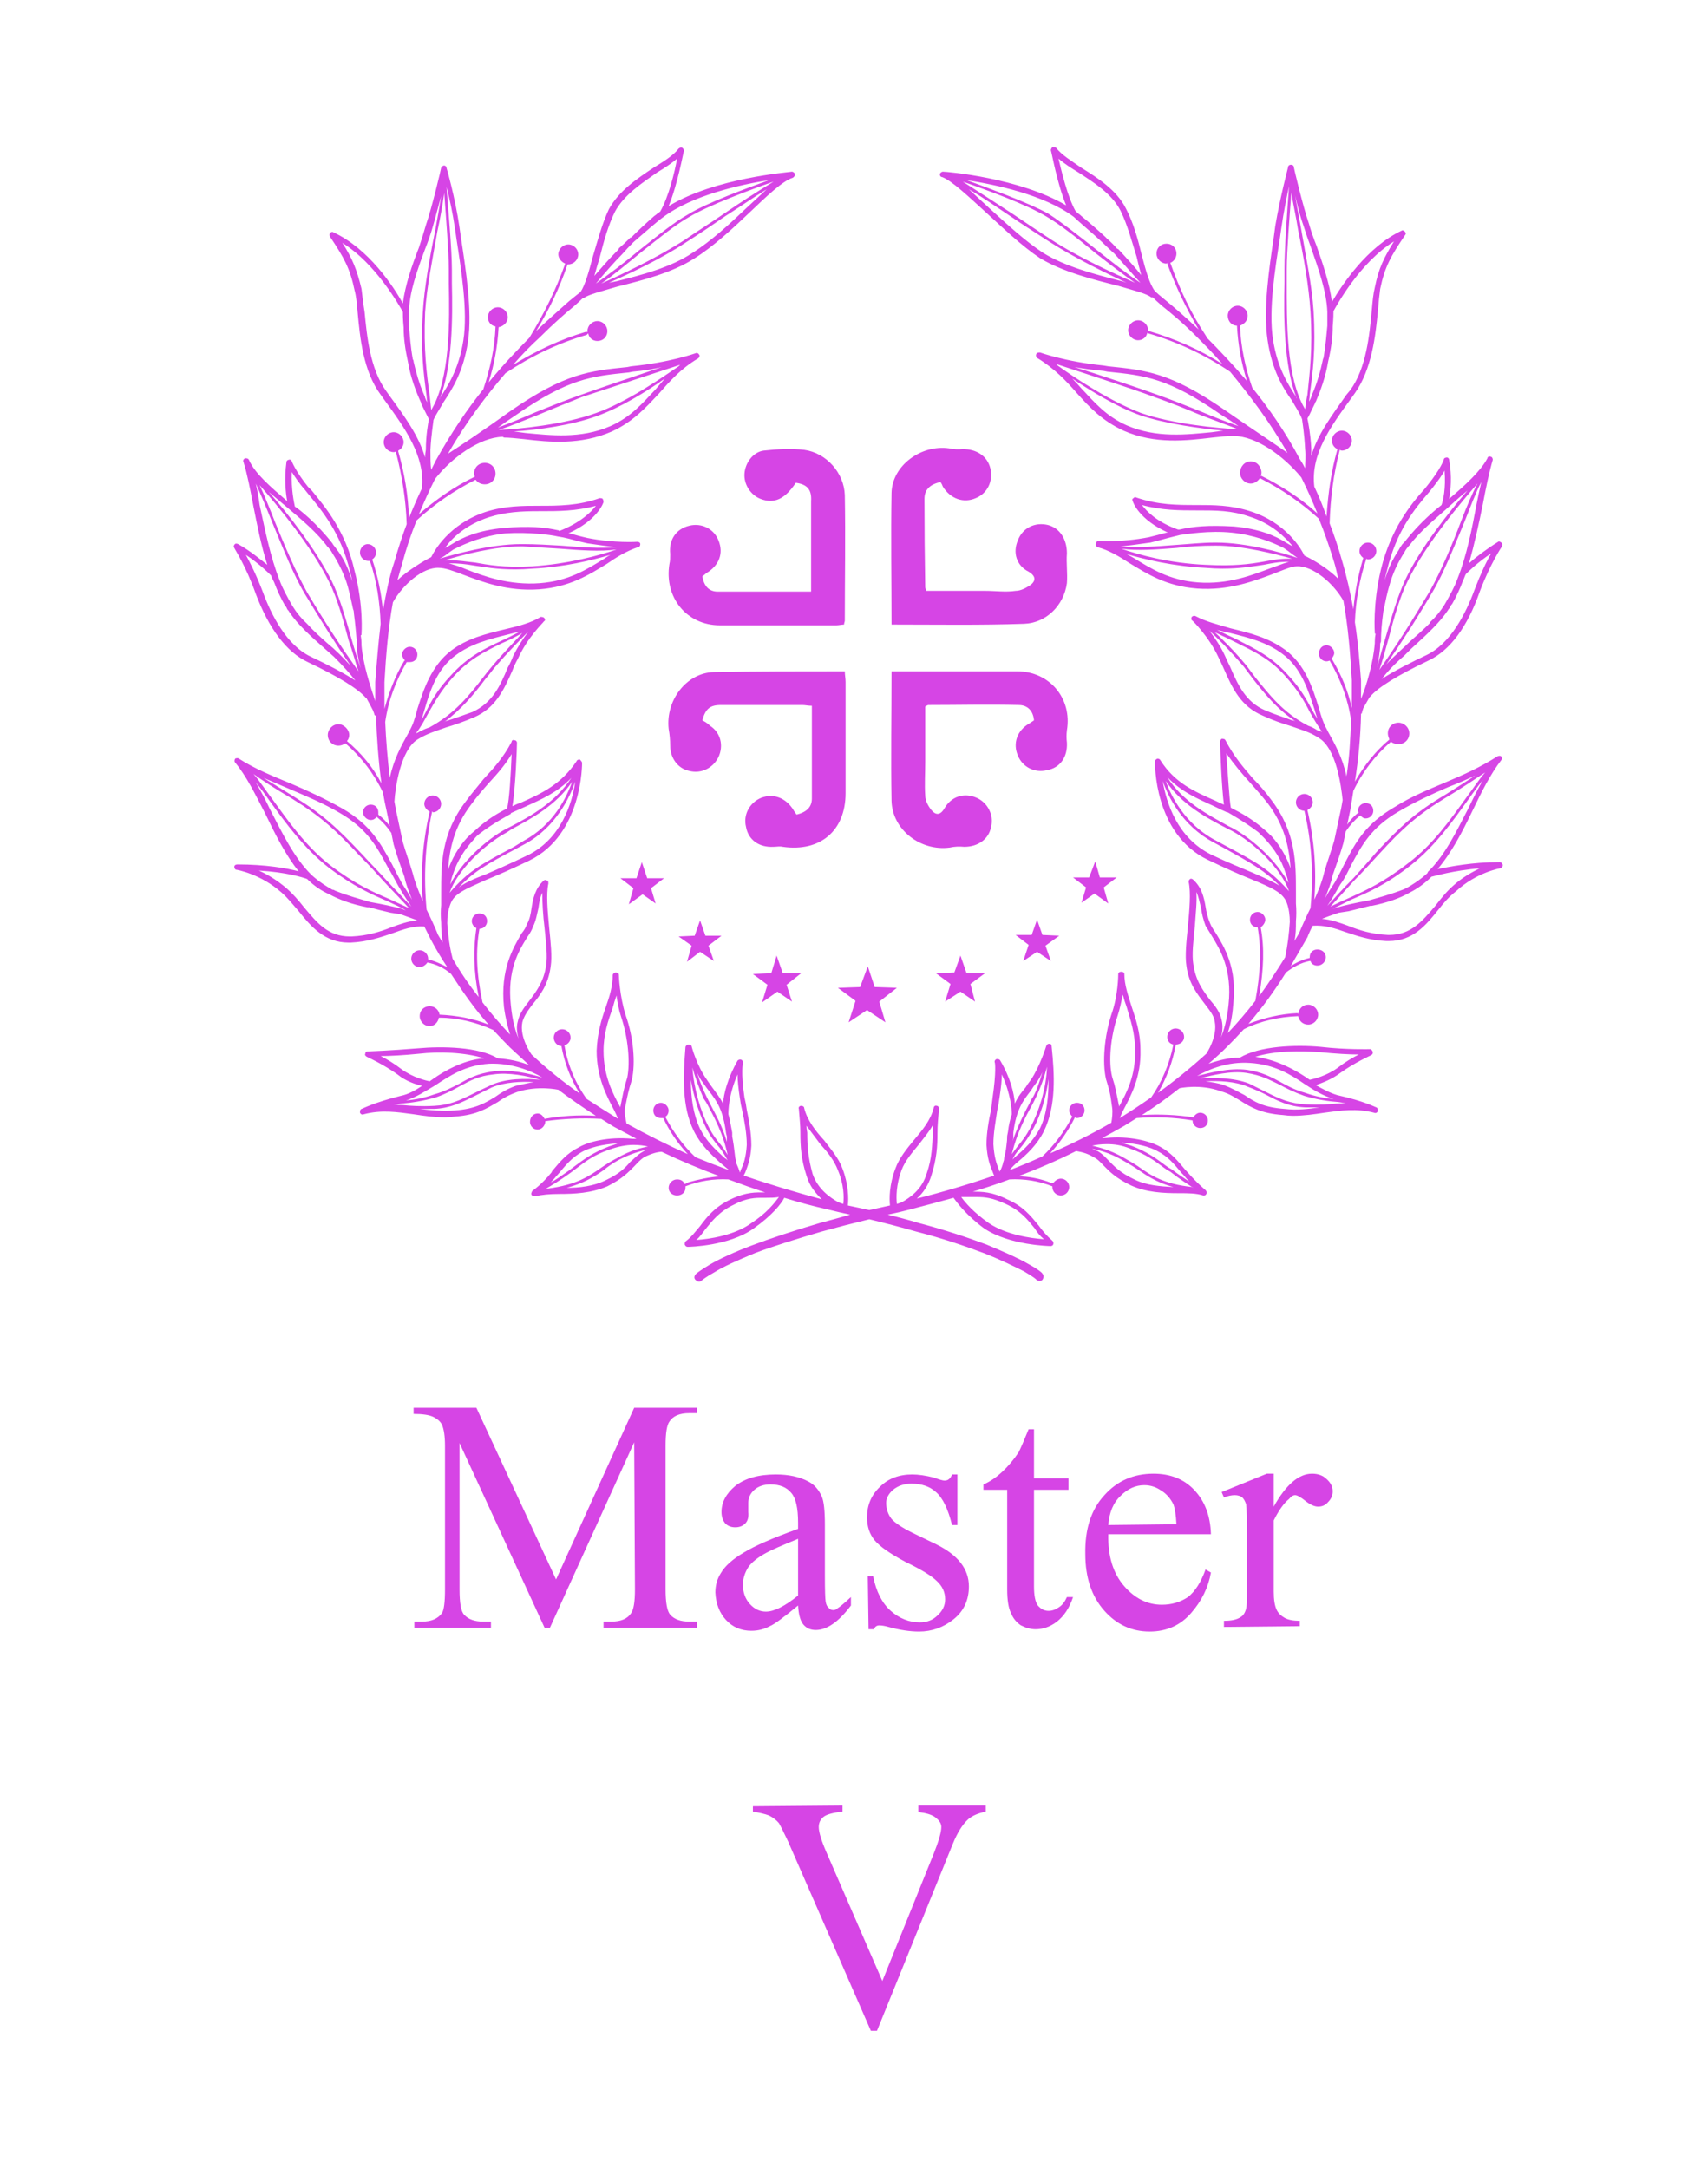 <svg version="1.2" xmlns="http://www.w3.org/2000/svg" viewBox="0 0 223 283" width="223" height="283">
	<title>New Project</title>
	<style>
		.s0 { fill: #d645e5 } 
	</style>
	<path id="Layer" fill-rule="evenodd" class="s0" d="m196.2 112.9c0 0.2-0.1 0.3-0.3 0.4 0 0-3.1 0.5-5.8 3-0.9 0.7-1.6 1.5-2.3 2.4-1.6 2-3.3 4.1-6.5 4.1q-0.2 0-0.3 0c-2.2-0.1-3.9-0.7-5.4-1.2-1.4-0.5-2.7-0.9-4.2-0.8q-0.4 0.7-0.7 1.5-1.1 1.9-2.2 3.8c0.7-0.5 1.6-0.9 2.5-1.1q0 0 0 0 0 0 0-0.1c0-0.6 0.4-1 1-1 0.6 0 1.1 0.4 1.1 1 0 0.6-0.5 1.1-1.1 1.1-0.4 0-0.8-0.2-0.9-0.6q0 0-0.1 0c-1.1 0.2-2.2 0.8-3.1 1.5-1.5 2.4-3.1 4.6-4.9 6.7 2.1-0.8 4.2-1.3 6.4-1.4q0 0 0 0 0.1 0.1 0.1 0.1c0.1-0.7 0.6-1.2 1.3-1.2 0.7 0 1.3 0.6 1.3 1.3 0 0.7-0.6 1.3-1.3 1.3-0.7 0-1.2-0.5-1.3-1.1q0 0-0.1 0c-2.4 0.1-4.8 0.6-7 1.7q-1 1.1-2.1 2.2-1.2 1.2-2.5 2.3c1.2-0.4 2.6-0.8 4.1-0.8 2.5-1.5 7.2-1.7 10.5-1.4 3.5 0.4 6.4 0.3 6.5 0.3 0.1 0 0.3 0.2 0.3 0.3 0.1 0.2 0 0.4-0.2 0.5 0 0-2.2 1-4 2.3-1.2 0.9-2.4 1.3-3.2 1.6 0.9 0.5 1.8 1 2.8 1.3 3.6 0.8 5 1.6 5.1 1.6 0.2 0.1 0.2 0.3 0.2 0.5-0.1 0.2-0.3 0.3-0.5 0.2-2.3-0.6-4.3-0.3-6.5 0-1.3 0.2-2.7 0.4-4.1 0.4q-0.6 0-1.3-0.1c-2.8-0.2-4.2-1-5.6-1.9-0.7-0.4-1.4-0.9-2.5-1.2-2.7-1-5.4-0.4-5.4-0.4q0 0 0 0-2.4 1.9-4.9 3.5 3.4-0.2 6.7 0.3c0.2-0.3 0.5-0.6 0.9-0.6 0.6 0 1 0.5 1 1 0 0.6-0.4 1-1 1-0.5 0-1-0.4-1-1q0 0 0 0c-2.4-0.4-4.9-0.5-7.3-0.3q-0.8 0.5-1.6 1-1.4 0.8-2.9 1.6 0.2 0 0.5 0c3.1-0.3 5.7 0.4 7 1.1 1.5 0.8 2.3 1.8 3.4 3.1l0.1 0.1c1.4 1.6 2.5 2.5 2.5 2.5 0.1 0.1 0.2 0.3 0.1 0.5q-0.1 0.2-0.3 0.2-0.1 0-0.1 0c-0.9-0.3-2-0.3-3.2-0.3-2 0-4.2-0.1-6.2-1-2.1-1-2.9-1.9-3.6-2.6-0.4-0.4-0.7-0.8-1.3-1.1-1-0.6-1.8-0.7-2.3-0.8q-3.8 1.9-7.6 3.3c1.4 0 2.9 0.3 4.2 0.8 0 0 0.3 0.1 0.4 0.1 0.2-0.3 0.6-0.6 1-0.6 0.6 0 1.1 0.5 1.1 1.1 0 0.6-0.5 1.1-1.1 1.1-0.6 0-1.1-0.5-1.1-1.1q0-0.1 0-0.1 0 0 0 0c-1.8-0.7-3.7-1-5.6-0.9q-2.4 0.9-4.8 1.6c1.2 0 2.5 0 4.5 1 2.1 0.9 3.1 2.2 4.1 3.4 0.5 0.7 1.1 1.4 1.8 2 0.1 0.1 0.2 0.3 0.1 0.5 0 0.1-0.2 0.2-0.3 0.2-0.2 0-5.4-0.1-8.7-2.3-2.3-1.7-3.5-3.3-4-4q-2.9 0.8-5.6 1.5-1.5 0.4-3 0.7 2.1 0.5 4.1 1.1c3.4 0.9 6.4 1.9 8.8 2.8 2.4 1 4.2 1.8 5.4 2.5 1.3 0.7 1.9 1.2 1.9 1.3 0.2 0.2 0.2 0.5 0 0.8-0.2 0.2-0.5 0.2-0.8 0 0.1 0-0.4-0.4-1.6-1.1-1.2-0.6-3-1.5-5.3-2.4-2.4-0.9-5.3-1.9-8.8-2.8q-2.8-0.8-6.1-1.6-3.3 0.8-6.2 1.6c-3.4 1-6.3 1.9-8.7 2.8-2.4 1-4.2 1.8-5.3 2.5-1.1 0.6-1.7 1.1-1.7 1.1-0.2 0.2-0.5 0.2-0.8-0.1-0.2-0.2-0.2-0.5 0.1-0.8 0 0 0.6-0.5 1.8-1.2 1.2-0.7 3.1-1.6 5.5-2.5 2.4-0.9 5.4-1.9 8.8-2.9q1.9-0.5 4-1.1-1.4-0.3-3-0.7-2.7-0.6-5.6-1.5c-0.4 0.8-1.6 2.3-4 4-3.2 2.3-8.4 2.4-8.6 2.4-0.2 0-0.3-0.1-0.4-0.3 0-0.1 0-0.3 0.1-0.4 0.8-0.6 1.3-1.3 1.9-2 0.9-1.2 1.9-2.5 4-3.5 2.1-1 3.3-0.9 4.5-0.9q-2.4-0.8-4.8-1.7c-1.9-0.1-3.8 0.2-5.6 0.9q0 0.1 0 0.1 0 0 0 0.1c0 0.6-0.5 1-1.1 1-0.6 0-1.1-0.4-1.1-1 0-0.6 0.5-1.1 1.1-1.1 0.5 0 0.8 0.2 1 0.6 0.1 0 0.4-0.2 0.4-0.2 1.4-0.4 2.8-0.7 4.2-0.8q-3.8-1.4-7.6-3.2c-0.5 0-1.3 0.2-2.3 0.7-0.6 0.4-0.9 0.8-1.3 1.2-0.7 0.7-1.5 1.6-3.5 2.6-2.1 0.9-4.3 1-6.3 1-1.2 0-2.3 0.1-3.1 0.3q-0.1 0-0.1 0-0.3 0-0.4-0.2c-0.1-0.1 0-0.3 0.1-0.5 0 0 1.2-0.8 2.5-2.4l0.1-0.2c1.1-1.3 1.9-2.3 3.5-3.1 1.2-0.7 3.8-1.4 7-1.1q0.2 0 0.5 0-1.5-0.8-3-1.6-0.8-0.5-1.6-1-3.7-0.2-7.3 0.3 0 0 0 0c0 0.6-0.5 1.1-1 1.1-0.6 0-1-0.5-1-1 0-0.6 0.4-1.1 1-1.1 0.4 0 0.7 0.3 0.9 0.7q3.3-0.6 6.7-0.4-2.5-1.6-4.9-3.4 0 0 0 0c0 0-2.7-0.6-5.4 0.3-1.1 0.4-1.8 0.8-2.5 1.3-1.4 0.8-2.7 1.7-5.6 1.9q-0.7 0.1-1.3 0.1c-1.4 0-2.8-0.2-4.1-0.4-2.2-0.3-4.2-0.6-6.5 0-0.2 0.1-0.4 0-0.5-0.2 0-0.2 0-0.4 0.2-0.5 0.1 0 1.5-0.8 5.1-1.7 1-0.2 1.9-0.7 2.8-1.3-0.8-0.2-2.1-0.6-3.2-1.5-1.8-1.3-4-2.3-4-2.3-0.2-0.1-0.3-0.3-0.2-0.4 0-0.2 0.1-0.3 0.3-0.3 0 0 2.9-0.1 6.5-0.4 3.3-0.3 8-0.2 10.5 1.3 1.5 0.1 2.9 0.4 4.1 0.9q-1.3-1.2-2.5-2.3-1.1-1.1-2.2-2.3c-2.2-1-4.6-1.6-7-1.6q0 0-0.1 0c-0.1 0.6-0.6 1.1-1.2 1.1-0.7 0-1.3-0.6-1.3-1.3 0-0.8 0.6-1.3 1.3-1.3 0.7 0 1.2 0.5 1.3 1.1q0 0 0 0c2.2 0.1 4.4 0.5 6.4 1.3-1.8-2-3.4-4.3-4.9-6.6-0.9-0.8-2-1.3-3.1-1.5q0 0 0 0c-0.2 0.3-0.6 0.6-1 0.6-0.6 0-1.1-0.5-1.1-1.1 0-0.6 0.5-1.1 1.1-1.1 0.6 0 1.1 0.5 1.1 1.1q0 0.1 0 0.1 0 0 0 0c0.9 0.2 1.7 0.6 2.5 1q-1.2-1.8-2.2-3.7-0.4-0.8-0.8-1.6c-1.5-0.1-2.8 0.4-4.2 0.9-1.5 0.5-3.2 1.1-5.4 1.2q-0.1 0-0.3 0c-3.1 0-4.9-2.1-6.5-4.1-0.7-0.8-1.4-1.7-2.2-2.4-2.8-2.5-5.9-3-5.9-3-0.2 0-0.3-0.2-0.3-0.4 0-0.2 0.2-0.3 0.4-0.3 3.7 0 6.5 0.5 8 0.9-1.7-2.1-3.1-4.9-4.4-7.6-1.3-2.5-2.4-4.8-3.9-6.6-0.1-0.1-0.1-0.3 0-0.5 0.2-0.1 0.4-0.1 0.5 0 2.2 1.4 4.5 2.3 6.9 3.3 2.1 0.9 4.3 1.9 6.6 3.2 3.8 2.2 5 4.6 6.5 7.3 0.4 0.8 0.8 1.6 1.3 2.5q0.8 1.2 1.3 2.1c-0.4-1-0.8-2-1-3-0.5-1.4-1-2.8-1.4-4.2l-0.3-1.5q-0.8-1.2-1.9-2.1c-0.2 0.2-0.4 0.4-0.8 0.4-0.5 0-1-0.5-1-1 0-0.6 0.5-1 1-1 0.6 0 1 0.4 1 1q0 0.1 0 0.3 0.8 0.6 1.5 1.5l-0.4-1.9q-0.3-1.3-0.5-2.5c-1.2-2.5-2.9-4.7-4.9-6.4q0 0 0 0c-0.3 0.2-0.6 0.3-0.9 0.3-0.8 0-1.4-0.6-1.4-1.4 0-0.7 0.6-1.4 1.4-1.4 0.7 0 1.4 0.7 1.4 1.4 0 0.3-0.1 0.6-0.3 0.8q0 0 0 0c1.8 1.5 3.4 3.4 4.5 5.5-0.4-3-0.6-5.9-0.7-8.8q-0.1 0-0.2-0.1 0-0.1-0.2-0.6-0.4-0.8-0.8-1.5 0-0.1-0.1-0.1c-1-1.2-3.6-2.8-7.6-4.7-2.8-1.3-5.1-4.4-6.8-8.9-1.3-3.7-2.8-5.9-2.8-6-0.1-0.1-0.1-0.3 0-0.4 0.1-0.2 0.3-0.2 0.5-0.1 1.6 0.9 2.9 2 3.8 2.7-0.8-2.5-1.3-5.1-1.8-7.6-0.4-2.1-0.8-4.2-1.3-5.8-0.1-0.2 0-0.4 0.2-0.5 0.2 0 0.4 0 0.5 0.2 0.8 1.8 2.8 3.5 5 5.4-0.2-1.1-0.4-2.9-0.1-5.1 0-0.2 0.2-0.3 0.3-0.3 0.2-0.1 0.4 0.1 0.4 0.2 0 0 0.5 1.3 2.1 3.3l0.5 0.5c1.7 2.1 4.4 5.2 5.6 10.5 1.2 4.6 0.9 8.2 0.9 8.3q0 0.1-0.1 0.1 0.1 0.6 0.1 1v0.3c0.2 2.5 1.2 5.5 1.8 7.3q0-1.3 0-2.5c0.2-2.6 0.4-5.1 0.7-7.6-0.1-2.8-0.5-5.6-1.4-8.2q-0.1 0-0.2 0c-0.6 0-1.1-0.5-1.1-1.1 0-0.6 0.5-1.1 1-1.1 0.6 0 1.1 0.5 1.1 1.1 0 0.4-0.2 0.7-0.5 0.9q0 0 0 0 1.1 3.3 1.4 6.7c0.4-2.2 0.8-4.4 1.5-6.4q0.7-2.5 1.6-4.9c-0.1-3.2-0.6-6.3-1.4-9.4q0 0 0-0.1-0.1 0.1-0.3 0.1c-0.7 0-1.3-0.6-1.3-1.3 0-0.7 0.6-1.3 1.3-1.3 0.7 0 1.3 0.6 1.3 1.3 0 0.5-0.3 0.9-0.7 1.1q0 0 0 0.1c0.8 2.8 1.3 5.7 1.4 8.7q0.8-2 1.7-3.9c0.4-4.2-2.2-7.8-4.9-11.5l-0.5-0.7c-2.3-3.1-2.7-7.5-3-10.7-0.1-1.2-0.2-2.2-0.4-2.9-0.6-2.9-1.4-4.3-3.2-7-0.1-0.2-0.1-0.3 0-0.5 0.1-0.1 0.3-0.2 0.4-0.1 4.6 2.1 7.9 7.1 9.1 9.3 0.3-2.4 1.2-5 2.1-7.3q0.5-1.5 0.9-2.9c0.8-2.3 2-7.4 2-7.5 0-0.1 0.2-0.3 0.4-0.3 0.1 0 0.3 0.1 0.3 0.3 0 0 1.1 3.7 1.7 7.8l0.2 1.4c0.6 4 1.5 9.5 0.9 13.5-0.6 3.9-2 6.1-3.2 7.9-0.5 0.9-1 1.6-1.3 2.3 0 0.2-0.3 1.9-0.4 3.9 0 1 0 1.9 0.1 2.6q0.3-0.6 0.6-1.2c2-3.6 4.1-6.7 6.2-9.3 0.9-2.7 1.5-5.4 1.6-8.2-0.6-0.1-1-0.6-1-1.2 0-0.7 0.6-1.3 1.3-1.3 0.7 0 1.3 0.6 1.3 1.3 0 0.7-0.6 1.2-1.2 1.3q-0.2 3.7-1.3 7.2c1.9-2.3 3.7-4.2 5.3-5.8q0 0 0 0c1.9-3.1 3.5-6.3 4.7-9.7q0 0 0 0c-0.5-0.2-0.9-0.7-0.9-1.2 0-0.7 0.6-1.3 1.3-1.3 0.7 0 1.3 0.6 1.3 1.3 0 0.7-0.6 1.3-1.3 1.3q0 0-0.1 0 0 0 0 0c-1 3-2.4 5.9-4.1 8.7 1.8-1.7 3.3-3 4.3-3.9q1.1-0.9 1.5-1.2c0.6-0.9 1.1-2.7 1.6-4.6 0.6-2 1.2-4.3 2.1-6.2 1.3-2.4 3.7-4 5.8-5.4 1.3-0.8 2.6-1.6 3.3-2.5 0.1-0.1 0.3-0.2 0.5-0.1 0.1 0.1 0.2 0.2 0.2 0.4-0.1 0.2-0.8 4.3-2 7.2 6.1-3.7 15.6-4.4 16.1-4.5 0.1 0 0.3 0.1 0.4 0.3 0 0.2-0.1 0.4-0.3 0.5-1.3 0.4-3.4 2.4-5.6 4.5-2.2 2.1-4.8 4.5-7.2 6-2.9 1.9-6.9 2.9-10.1 3.7-2 0.6-3.7 1-4.4 1.5q0 0-0.1 0-0.4 0.4-1.2 1.1c-1.1 0.9-2.6 2.2-4.4 4-1.1 1-2.3 2.2-3.5 3.6 3-1.8 6.1-3.3 9.5-4.3 0.1 0 0.2 0 0.2 0.1q0-0.1 0-0.2c0-0.7 0.6-1.3 1.3-1.3 0.7 0 1.3 0.6 1.3 1.3 0 0.8-0.6 1.3-1.3 1.3-0.6 0-1.1-0.4-1.2-1q-0.1 0.1-0.2 0.2c-3.8 1.1-7.3 2.8-10.6 5-2.4 2.8-5.1 6.3-7.5 10.5 1.4-0.9 4-2.6 8.2-5.6 7.1-4.9 10.3-5.2 15.2-5.7l0.5-0.1c5.1-0.5 8.4-1.7 8.4-1.7 0.2-0.1 0.4 0 0.5 0.2 0.1 0.1 0 0.4-0.2 0.5-2.2 1.3-3.7 3-5.1 4.6-1.7 1.8-3.3 3.6-6.1 4.9-4.1 1.8-8.2 1.4-11.5 1-1-0.1-1.9-0.2-2.6-0.2q-0.1-0.1-0.2-0.1c-3 0.1-6.6 2.7-8.8 5.5q-1.1 2.2-2.1 4.6c2.2-1.9 4.6-3.6 7.3-4.9q0 0 0 0-0.1-0.2-0.1-0.4c0-0.8 0.6-1.4 1.4-1.4 0.8 0 1.4 0.6 1.4 1.4 0 0.8-0.6 1.4-1.4 1.4-0.5 0-0.9-0.2-1.2-0.6q0 0 0 0c-2.8 1.4-5.4 3.2-7.7 5.3q-1.1 2.7-1.9 5.7-0.3 1-0.6 2.1c1.4-1.3 3.4-2.5 4.4-3 0.4-0.8 2.3-4.3 7.1-5.9 2.5-0.8 4.8-0.8 7.1-0.8 2.4 0 5 0 7.8-1 0.1 0 0.3 0 0.4 0.1q0.1 0.2 0.1 0.4c0 0.1-0.8 2.4-4.6 4.1q0.1 0 0.2 0c0.7 0.2 1.4 0.4 2.3 0.6 3.5 0.7 6.5 0.5 6.5 0.5q0 0 0 0c0.2 0 0.4 0.1 0.4 0.3 0 0.2-0.1 0.4-0.3 0.4-1.5 0.5-2.8 1.3-4.1 2.2-2.3 1.4-4.8 3-8.8 3.3-4.2 0.3-7.5-1-9.9-1.9-1.3-0.5-2.4-0.9-3.2-0.9-2.1-0.1-4.7 2.2-6 4.5-0.6 3.3-0.9 6.8-1.1 10.4q0 1.8 0 3.5c0.6-2.2 1.4-4.3 2.6-6.3q0 0 0.1 0c-0.2-0.2-0.4-0.5-0.4-0.8 0-0.5 0.5-1 1-1 0.6 0 1 0.5 1 1 0 0.6-0.4 1-1 1q-0.2 0-0.4 0 0 0 0 0c-1.4 2.4-2.4 5-2.8 7.8 0.1 2.4 0.3 4.8 0.6 7.3 0.5-2.4 1.5-4.2 2.4-5.8l0.2-0.4c0.4-0.7 0.7-1.6 1-2.8 0.8-2.5 1.8-5.6 4.4-7.6 2.1-1.6 4.6-2.2 7.1-2.8 1.7-0.4 3.3-0.8 4.6-1.6 0.1 0 0.4 0 0.5 0.2 0.1 0.1 0.1 0.3-0.1 0.4 0 0.1-2.1 2-3.4 4.9q-0.4 0.7-0.7 1.5c-1.1 2.5-2.2 4.9-5 6.1-1.4 0.6-2.6 1-3.6 1.3-1.4 0.5-2.5 0.8-3.8 1.6-2.2 1.4-2.9 6.3-3 8.1q0.1 0.5 0.2 1.1l0.9 4.2c0.4 1.4 0.9 2.7 1.3 4.1 0.3 1.2 0.8 2.4 1.3 3.6-0.3-3.9 0-7.8 0.9-11.7q0 0 0 0c-0.4-0.2-0.7-0.6-0.7-1 0-0.6 0.5-1.1 1.1-1.1 0.6 0 1.1 0.5 1.1 1.1 0 0.6-0.5 1.1-1.1 1.1q0-0.1-0.1-0.1 0 0.1 0 0.1c-0.9 4.2-1.1 8.4-0.7 12.7q0.8 1.6 1.5 3.3 0.3 0.5 0.6 1c-0.1-0.8-0.2-1.7-0.2-2.6q-0.1-1.2 0-2.3 0 0 0-0.1 0 0 0-0.1 0-0.7 0-1.3c0-3.9 0-7.8 3.2-12 0.8-1.1 1.6-2 2.3-2.9 1.3-1.4 2.6-2.8 3.7-4.9 0-0.2 0.2-0.3 0.4-0.2 0.2 0 0.3 0.2 0.3 0.3 0 0.7-0.2 6-0.6 8.3q0.6-0.3 1.2-0.5c2.7-1.2 5.2-2.4 7.2-5.4 0-0.1 0.2-0.2 0.4-0.2 0.1 0.1 0.2 0.2 0.3 0.4 0 0.1 0.1 9.4-6.9 12.8-2.3 1.1-4.1 1.9-5.6 2.5-2.9 1.3-4.2 1.8-4.7 3.2-0.3 0.8-0.4 1.6-0.4 2.5 0.1 1.5 0.3 3.1 0.7 4.6q1.5 2.6 3.4 5c-0.7-3.5-0.7-6.3-0.3-9-0.3-0.1-0.6-0.5-0.6-0.9 0-0.6 0.5-1 1-1 0.6 0 1 0.4 1 1 0 0.5-0.4 1-1 1q0 0 0 0c-0.5 2.9-0.4 5.8 0.4 9.6q1.7 2.2 3.6 4.2c-0.3-1-0.6-2.1-0.8-3.6-0.5-4.9 1.2-7.7 2.3-9.6q0.5-0.6 0.7-1.2c0.4-0.7 0.5-1.4 0.6-2.1 0.2-1.3 0.5-2.6 1.6-3.6 0.1-0.1 0.3-0.1 0.4 0 0.2 0 0.2 0.2 0.2 0.4-0.3 1.4-0.1 3.6 0.1 5.7 0.2 2 0.4 3.8 0.2 5.1-0.3 2.4-1.4 3.8-2.4 5-0.6 0.8-1.1 1.5-1.3 2.3-0.4 2 1.2 4.2 1.2 4.2q0 0 0 0 3 2.8 6.3 5.1c-1.2-1.9-2-4-2.4-6.2q0 0 0 0c-0.5 0-1-0.5-1-1.1 0-0.6 0.5-1.1 1.1-1.1 0.6 0 1.1 0.5 1.1 1.1 0 0.5-0.4 0.9-0.8 1q0 0 0 0c0.4 2.5 1.4 4.9 2.9 7q2 1.3 4.1 2.6 0 0 0 0-0.2-0.5-0.5-1.1c-1-1.9-2.3-4.3-2.3-7.8 0.1-2.3 0.6-4 1.2-5.7 0.5-1.4 0.9-2.7 0.9-4.2 0.1-0.2 0.2-0.3 0.4-0.3 0.2 0 0.4 0.1 0.4 0.3 0 0.1 0.1 2.8 0.9 5.3 1 2.8 1.3 6.2 0.8 8.4l-0.3 1c-0.3 1.1-0.3 1.3-0.6 2.7-0.1 0.6 0.1 1.5 0.2 2q4 2.2 8 4c-1.3-1.4-2.4-3-3.2-4.7q0 0 0 0-0.2 0-0.3 0c-0.6 0-1-0.4-1-1 0-0.5 0.4-1 1-1 0.5 0 1 0.5 1 1 0 0.4-0.2 0.7-0.4 0.8q0 0.1 0 0.1c1 1.9 2.3 3.7 3.9 5.2q2.2 0.9 4.4 1.7-0.6-0.5-1.2-1c-1.2-1.1-2.5-2.3-3.4-4.1-1.6-3.2-1.4-7.2-1.1-11 0.1-0.2 0.2-0.3 0.4-0.3q0.3 0 0.4 0.2c0 0.1 0.7 2.6 2 4.4q0.4 0.6 0.7 1c0.5 0.7 1 1.3 1.4 2.1 0.1-1.3 0.6-3.3 1.9-5.6 0.1-0.1 0.3-0.2 0.5-0.1 0.1 0 0.2 0.2 0.2 0.4 0 0-0.3 1.2 0.2 4.5q0.2 0.8 0.3 1.6c0.3 1.4 0.6 3.1 0.6 4.7-0.1 1.8-0.5 2.7-0.8 3.5q-0.1 0.2-0.2 0.4c3.5 1.2 6.9 2.2 10.2 3.1-0.8-0.8-1.6-1.7-2-3.1-0.7-2.1-0.8-3.8-0.8-5.6 0-0.9-0.1-1.9-0.2-3.1-0.1-0.2 0.1-0.4 0.3-0.4 0.2 0 0.4 0.1 0.4 0.3 0.4 1.6 1.5 3 2.6 4.2 0.9 1.2 1.9 2.3 2.4 3.7 0.8 2.1 0.8 3.9 0.7 4.8q1.4 0.3 2.8 0.6 1.3-0.3 2.7-0.6c-0.1-0.9-0.1-2.7 0.7-4.8 0.5-1.4 1.5-2.6 2.4-3.7 1.1-1.3 2.2-2.6 2.6-4.2 0-0.2 0.2-0.4 0.4-0.3 0.2 0 0.3 0.2 0.3 0.4-0.1 1.1-0.2 2.1-0.2 3.1 0 1.8-0.1 3.4-0.8 5.6-0.4 1.3-1.1 2.3-1.9 3 3.2-0.8 6.6-1.8 10.1-3q-0.1-0.2-0.2-0.5c-0.3-0.7-0.7-1.7-0.8-3.5 0-1.6 0.3-3.2 0.6-4.6q0.1-0.9 0.2-1.6c0.5-3.4 0.3-4.5 0.3-4.5-0.1-0.2 0-0.4 0.2-0.5 0.2 0 0.4 0 0.5 0.2 1.3 2.2 1.8 4.2 1.9 5.6 0.4-0.9 0.9-1.5 1.4-2.1q0.3-0.5 0.7-1c1.2-1.8 2-4.4 2-4.4q0.1-0.3 0.4-0.3c0.2 0 0.3 0.1 0.3 0.3 0.4 3.8 0.6 7.8-1 11.1-0.9 1.8-2.2 3-3.4 4q-0.6 0.5-1.1 1.1 2.1-0.8 4.3-1.8c1.6-1.5 2.9-3.3 3.9-5.2q0 0 0 0c-0.2-0.2-0.4-0.5-0.4-0.8 0-0.6 0.5-1 1-1 0.6 0 1 0.4 1 1 0 0.5-0.4 1-1 1q-0.1 0-0.3-0.1 0 0 0 0.1c-0.8 1.6-1.9 3.2-3.2 4.6q4-1.7 8-4c0.1-0.5 0.2-1.4 0.1-2-0.2-1.4-0.2-1.6-0.5-2.7l-0.3-1c-0.5-2.2-0.2-5.6 0.7-8.4 0.9-2.5 0.9-5.2 0.9-5.3 0-0.2 0.2-0.3 0.4-0.3 0.2 0 0.4 0.1 0.4 0.3 0 1.4 0.5 2.8 0.9 4.1 0.6 1.8 1.2 3.5 1.2 5.8 0.1 3.5-1.2 5.9-2.2 7.8q-0.3 0.6-0.5 1.1 0 0 0 0 2.1-1.3 4.1-2.7c1.4-2 2.4-4.4 2.9-6.9q0 0 0 0c-0.5-0.1-0.8-0.5-0.8-1 0-0.6 0.5-1.1 1.1-1.1 0.6 0 1.1 0.5 1.1 1.1 0 0.6-0.5 1-1.1 1q0 0.1 0 0.1c-0.4 2.2-1.2 4.3-2.3 6.2q3.2-2.3 6.3-5.1 0 0 0 0c0 0 1.5-2.2 1.1-4.2-0.1-0.8-0.7-1.5-1.3-2.3-0.9-1.2-2.1-2.6-2.4-5-0.2-1.3 0-3.2 0.2-5.1 0.2-2.2 0.4-4.4 0.1-5.8 0-0.1 0-0.3 0.2-0.4 0.1-0.1 0.3 0 0.4 0.1 1.1 1 1.4 2.3 1.6 3.5 0.1 0.7 0.3 1.5 0.6 2.2q0.2 0.5 0.7 1.2c1.1 1.8 2.9 4.6 2.3 9.5-0.1 1.5-0.4 2.7-0.7 3.6q1.9-2 3.6-4.2c0.7-3.8 0.8-6.7 0.3-9.6q0 0 0 0c-0.6 0-1-0.4-1-1 0-0.5 0.4-1 1-1 0.5 0 1 0.5 1 1 0 0.4-0.3 0.8-0.6 1 0.5 2.7 0.4 5.4-0.2 9q1.8-2.5 3.4-5.1c0.3-1.5 0.5-3 0.6-4.6 0-0.8-0.1-1.7-0.4-2.5-0.5-1.3-1.8-1.9-4.7-3.1-1.5-0.6-3.3-1.4-5.6-2.5-7.1-3.4-6.9-12.7-6.9-12.8 0-0.2 0.1-0.3 0.3-0.4 0.1 0 0.3 0 0.4 0.2 1.9 3 4.5 4.1 7.2 5.3q0.6 0.3 1.1 0.5c-0.3-2.2-0.5-7.5-0.5-8.2 0-0.2 0.1-0.3 0.2-0.4 0.2 0 0.4 0 0.5 0.2 1.1 2.1 2.3 3.5 3.6 5 0.8 0.8 1.6 1.7 2.4 2.8 3.2 4.2 3.2 8.2 3.2 12q0 0.6 0 1.3 0 0.1 0 0.2 0 0 0 0 0.1 1.2 0 2.3c0 0.9 0 1.8-0.2 2.6q0.3-0.5 0.6-1 0.7-1.7 1.5-3.3c0.4-4.2 0.2-8.5-0.8-12.7q0 0 0 0 0 0 0 0c-0.6 0-1.1-0.5-1.1-1.1 0-0.6 0.5-1.1 1.1-1.1 0.6 0 1.1 0.5 1.1 1.1 0 0.4-0.3 0.8-0.7 1q0 0 0 0c0.9 3.9 1.2 7.8 0.9 11.7 0.5-1.1 1-2.3 1.3-3.6 0.4-1.4 0.9-2.7 1.3-4.1l0.9-4.2q0.1-0.6 0.2-1.1c-0.2-1.8-0.8-6.7-3.1-8.1-1.2-0.8-2.4-1.1-3.8-1.6-1-0.3-2.2-0.7-3.5-1.3-2.9-1.2-4-3.6-5.1-6.1q-0.3-0.7-0.7-1.5c-1.3-2.8-3.4-4.8-3.4-4.8-0.2-0.1-0.2-0.3-0.1-0.5 0.1-0.1 0.3-0.2 0.5-0.1 1.3 0.7 2.9 1.1 4.6 1.6 2.5 0.6 4.9 1.2 7.1 2.8 2.6 1.9 3.6 5 4.4 7.6 0.3 1.1 0.6 2 1 2.7l0.2 0.4c0.9 1.6 1.9 3.4 2.4 5.8 0.4-2.5 0.5-4.9 0.6-7.3-0.4-2.8-1.4-5.4-2.8-7.8q0 0 0 0-0.2 0.1-0.4 0.1c-0.6 0-1-0.5-1-1 0-0.6 0.4-1.1 1-1.1 0.5 0 1 0.5 1 1 0 0.3-0.2 0.6-0.4 0.8q0.1 0 0.1 0c1.2 2 2.1 4.1 2.6 6.4q0-1.8 0-3.6c-0.2-3.6-0.5-7.1-1.1-10.4-1.3-2.3-4-4.6-6.1-4.5-0.7 0-1.8 0.5-3.1 1-2.4 0.9-5.8 2.2-9.9 1.9-4-0.3-6.5-1.9-8.8-3.3-1.4-0.9-2.7-1.7-4.2-2.1-0.2-0.1-0.3-0.3-0.2-0.5 0-0.2 0.2-0.3 0.3-0.3q0 0 0.1 0c0 0 2.9 0.2 6.5-0.5 0.8-0.2 1.6-0.4 2.3-0.6q0.1 0 0.2 0c-3.8-1.7-4.6-4-4.6-4.1-0.1-0.2-0.1-0.3 0.1-0.4 0.1-0.1 0.2-0.2 0.3-0.1 2.9 1 5.4 1 7.9 1 2.2 0 4.5 0 7 0.8 4.8 1.5 6.8 5.1 7.1 5.8 1.1 0.5 3.1 1.7 4.4 3q-0.2-1.1-0.5-2.1-0.9-3-2-5.7c-2.3-2.1-4.9-3.9-7.7-5.3q0 0 0 0c-0.3 0.4-0.7 0.7-1.2 0.7-0.8 0-1.4-0.7-1.4-1.4 0-0.8 0.6-1.5 1.4-1.5 0.8 0 1.4 0.7 1.4 1.5q0 0.2-0.1 0.4 0.1 0 0.1 0c2.6 1.3 5.1 2.9 7.3 4.9q-1-2.5-2.1-4.7c-2.3-2.8-5.9-5.4-8.8-5.4q-0.1 0-0.2 0c-0.8 0-1.7 0.1-2.6 0.2-3.4 0.4-7.5 0.9-11.6-0.9-2.8-1.3-4.4-3-6.1-4.9-1.4-1.6-2.9-3.2-5.2-4.6-0.1-0.1-0.2-0.3-0.1-0.5 0.1-0.2 0.3-0.2 0.5-0.2 0 0 3.3 1.2 8.3 1.7l0.6 0.1c4.9 0.5 8.1 0.8 15.2 5.7 4.2 2.9 6.8 4.6 8.2 5.6-2.4-4.2-5.1-7.7-7.5-10.6-3.3-2.2-6.9-3.9-10.7-5q-0.1 0-0.1-0.1c-0.1 0.6-0.6 1-1.2 1-0.7 0-1.3-0.6-1.3-1.3 0-0.7 0.6-1.3 1.3-1.3 0.7 0 1.3 0.6 1.3 1.3q0 0.1-0.1 0.2c0.1-0.1 0.2-0.2 0.2-0.1 3.4 1 6.6 2.4 9.6 4.3-1.2-1.4-2.4-2.6-3.5-3.7-1.8-1.8-3.4-3.1-4.4-3.9q-0.8-0.7-1.2-1.1-0.1 0-0.2 0c-0.6-0.5-2.3-0.9-4.3-1.5-3.2-0.8-7.2-1.8-10.2-3.6-2.4-1.6-4.9-4-7.2-6.1-2.2-2-4.3-4-5.6-4.5-0.2 0-0.3-0.2-0.3-0.4 0.1-0.2 0.3-0.3 0.4-0.3 0.5 0 10 0.8 16.1 4.4-1.2-2.9-1.9-7-2-7.2 0-0.1 0.1-0.3 0.2-0.4 0.2 0 0.4 0 0.5 0.1 0.7 0.9 2 1.7 3.3 2.6 2.1 1.3 4.6 2.9 5.8 5.3 1 1.9 1.6 4.1 2.1 6.2 0.5 1.9 1 3.7 1.7 4.6q0.3 0.3 1.4 1.2c1.1 0.9 2.5 2.1 4.3 3.8-1.6-2.7-3-5.6-4.1-8.6q0 0 0-0.1 0 0-0.1 0.1c-0.7 0-1.3-0.6-1.3-1.3 0-0.8 0.6-1.3 1.3-1.3 0.7 0 1.3 0.5 1.3 1.3 0 0.5-0.3 1-0.8 1.2q0 0 0 0c1.2 3.4 2.7 6.6 4.7 9.6q0 0.1 0 0.1c1.6 1.6 3.4 3.5 5.3 5.7q-1.1-3.5-1.3-7.2c-0.7 0-1.2-0.6-1.2-1.3 0-0.7 0.6-1.3 1.3-1.3 0.7 0 1.3 0.6 1.3 1.3 0 0.7-0.5 1.1-1 1.3 0.1 2.8 0.7 5.5 1.6 8.1 2.1 2.6 4.3 5.7 6.2 9.3q0.4 0.6 0.7 1.2c0-0.7 0.1-1.6 0-2.5-0.1-2.1-0.4-3.8-0.4-3.9-0.3-0.8-0.8-1.5-1.3-2.4-1.2-1.7-2.6-3.9-3.2-7.9-0.6-4 0.2-9.4 0.8-13.4l0.2-1.5c0.7-4.1 1.7-7.7 1.7-7.8 0-0.1 0.2-0.2 0.3-0.2q0 0 0.1 0c0.1 0 0.3 0.1 0.3 0.2 0 0.1 1.2 5.2 2 7.5q0.4 1.4 1 2.9c0.8 2.3 1.7 4.9 2 7.3 1.3-2.2 4.6-7.2 9.1-9.3 0.1-0.1 0.3 0 0.4 0.1 0.1 0.1 0.2 0.3 0.1 0.4-1.9 2.8-2.7 4.2-3.3 7.1-0.1 0.7-0.2 1.7-0.3 2.9-0.3 3.2-0.8 7.6-3 10.7l-0.5 0.7c-2.7 3.7-5.3 7.3-4.8 11.5q0.9 1.9 1.6 3.9c0.2-3 0.6-5.9 1.4-8.7q0-0.1 0-0.1c-0.4-0.2-0.7-0.6-0.7-1.1 0-0.7 0.6-1.3 1.3-1.3 0.7 0 1.3 0.6 1.3 1.3 0 0.7-0.6 1.3-1.3 1.3q-0.1 0-0.3-0.1 0 0.1 0 0.1c-0.8 3.1-1.2 6.2-1.3 9.5q0.9 2.3 1.6 4.8c0.6 2 1.1 4.2 1.5 6.4q0.3-3.4 1.3-6.7 0 0 0 0c-0.3-0.2-0.5-0.5-0.5-0.9 0-0.6 0.5-1.1 1.1-1.1 0.6 0 1.1 0.5 1.1 1.1 0 0.6-0.5 1.1-1.1 1.1q-0.1 0-0.2-0.1c-0.9 2.7-1.4 5.5-1.5 8.3 0.4 2.5 0.6 5 0.8 7.6q0 1.2 0 2.4c0.7-1.7 1.6-4.7 1.8-7.3v-0.2q0-0.5 0.1-1-0.1 0-0.1-0.1c0-0.1-0.3-3.7 0.8-8.3 1.3-5.3 3.9-8.5 5.7-10.5l0.4-0.5c1.7-2.1 2.1-3.3 2.1-3.3 0-0.2 0.2-0.3 0.4-0.3 0.2 0 0.3 0.2 0.3 0.3 0.4 2.2 0.2 4 0 5.1 2.1-1.8 4.1-3.6 5-5.3 0-0.2 0.3-0.3 0.4-0.2 0.2 0 0.3 0.2 0.3 0.4-0.5 1.7-0.9 3.7-1.3 5.8-0.5 2.5-1.1 5.2-1.8 7.7 0.9-0.8 2.2-1.8 3.8-2.8 0.1-0.1 0.3 0 0.4 0.1 0.2 0.1 0.2 0.3 0.1 0.5 0 0-1.5 2.2-2.9 5.9-1.6 4.6-3.9 7.7-6.7 9-4 1.9-6.6 3.5-7.6 4.7q0 0-0.1 0.1-0.4 0.7-0.8 1.4-0.2 0.6-0.2 0.7-0.1 0-0.1 0.1-0.1 4.4-0.8 8.8c1.2-2.1 2.7-4 4.5-5.5q0 0 0 0c-0.1-0.3-0.2-0.5-0.2-0.8 0-0.8 0.6-1.4 1.4-1.4 0.7 0 1.4 0.6 1.4 1.4 0 0.8-0.6 1.4-1.4 1.4-0.4 0-0.7-0.1-1-0.3q0 0 0 0c-2 1.7-3.7 3.9-4.9 6.4q-0.2 1.2-0.4 2.5l-0.4 1.9q0.6-0.9 1.5-1.6-0.1-0.1-0.1-0.2c0-0.6 0.5-1 1-1 0.6 0 1 0.4 1 1 0 0.5-0.4 1-1 1-0.3 0-0.5-0.2-0.7-0.4q-1.1 0.9-1.9 2.1l-0.3 1.5c-0.4 1.4-0.9 2.8-1.4 4.2-0.2 1-0.6 2-1 3q0.5-0.9 1.3-2.1c0.5-0.9 0.9-1.7 1.3-2.5 1.4-2.7 2.7-5.1 6.5-7.3 2.2-1.4 4.5-2.3 6.6-3.2 2.4-1 4.6-2 6.8-3.4 0.2-0.1 0.4-0.1 0.5 0 0.1 0.2 0.1 0.4 0 0.5-1.4 1.8-2.6 4.2-3.8 6.7-1.3 2.7-2.7 5.4-4.5 7.5 1.6-0.3 4.4-0.9 8.1-0.9 0.2 0 0.4 0.2 0.4 0.4zm-104.6 54.2q0 0 0 0 0 0 0 0zm88.2-80c0.3-1.2 0.7-2.5 1.1-3.9 0.8-2.7 1.6-5.5 2.6-7.6 2-4.2 5.8-8.9 8.1-11.6q-1.2 1-2.4 2.1c-1.9 1.7-3.9 3.3-5.2 5.1q-0.1 0-0.1 0.1-0.3 0.3-0.5 0.7c-0.9 1.4-1.6 2.9-2 4.4-0.3 1-0.5 2-0.7 3q0 0.2-0.1 0.4 0 0 0 0.1c-0.2 1.4-0.3 2.8-0.3 3.8l-0.1 0.3c0 1-0.2 2-0.4 3.1zm4-11.3c-1 2-1.8 4.8-2.5 7.5-0.4 1.5-0.8 2.9-1.2 4.1 2.3-3.3 4.1-6.1 6.6-10.3 1.4-2.5 2.9-6 4.1-9.2 0.7-1.8 1.4-3.5 2.1-4.8-2 2.3-6.7 7.8-9.1 12.7zm7.2 0q-0.6 1.6-1.4 3-0.2 0.2-0.3 0.5-0.2 0.2-0.3 0.4c-1.1 1.6-2.5 2.9-4.8 5l-0.9 0.9c-1.2 1-2.2 2.1-2.9 3 1.7-1.1 3.9-2.2 5.8-3.1 3.2-1.5 5.2-5.5 6.3-8.5 0.8-2.1 1.6-3.8 2.2-4.8-1.8 1.2-3 2.4-3.3 2.7-0.1 0.1-0.2 0.5-0.4 0.9zm1.8-10.1q0.3-1.5 0.6-2.8c-0.7 1.3-1.4 3.2-2.2 5.2-1.3 3.1-2.7 6.7-4.2 9.2-2.3 3.9-4 6.5-6 9.4 1-1.1 2.1-2 3.1-3 0.9-0.8 1.8-1.6 2.6-2.4q0-0.1 0-0.1 1.1-1 1.9-2.3c0.7-1.2 1.4-2.5 1.7-3.4 1.2-3 1.9-6.6 2.5-9.8zm-12 10c0.4-1.4 1-2.7 1.8-3.9q0.2-0.4 0.5-0.8 0.1-0.1 0.3-0.3c2.1-2.7 4.3-4.4 4.8-4.8 0.2-0.5 0.6-2.2 0.4-4.5-0.3 0.6-0.9 1.4-1.6 2.3l-0.4 0.5c-1.9 2.2-4.3 5.1-5.5 10.2q-0.2 0.7-0.3 1.3zm-12.8-40.6q0 0.8 0 1.7c0 5-0.1 12.5 2.4 16.6q0.1-1 0.3-1.9c0.3-2.9 0.7-6 0.4-10.8-0.2-3.3-0.9-7.2-1.6-10.6-0.3-1.9-0.7-3.6-0.9-5-0.2 2.8-0.6 7.6-0.6 10zm6.1 5.5c0 0.2 0 0.9-0.1 2 0 1.4-0.2 2.9-0.6 4.6-0.3 1.9-1 3.8-1.6 5.2q-0.1 0.1-0.1 0.2c-0.5 1-0.8 1.7-1 2 0.1 0.5 0.4 2 0.5 3.9q0 0.5 0 1c0.8-2.8 2.7-5.3 4.6-8l0.5-0.6c2.1-2.9 2.5-7.2 2.8-10.4 0.1-1.2 0.2-2.2 0.4-3 0.5-2.5 1.2-3.9 2.5-6-4.5 2.8-7.5 8.4-7.9 9.1zm-3.9-11.1c-0.4-1.1-0.8-2.6-1.1-4 0.2 1.3 0.5 2.8 0.8 4.5 0.6 3.5 1.4 7.3 1.6 10.6 0.3 5-0.1 8-0.5 10.9q0 0.4-0.1 0.9 0.2-0.3 0.3-0.6 0.1-0.2 0.1-0.3c0.7-1.6 1.1-3.1 1.4-4.5q0-0.1 0.1-0.3c0.3-1.7 0.4-3.2 0.5-4.2q0-1 0-1.8c-0.1-2.7-1.2-5.7-2.1-8.3q-0.6-1.6-1-2.9zm-0.9 22.4q0 0.1 0 0.1c-1.7-4.3-1.7-10.7-1.6-15.2q0-0.9 0-1.7c0-2.7 0.4-8.2 0.6-10.8-0.3 1.4-0.7 3.3-1 5.4l-0.2 1.4c-0.6 3.9-1.5 9.3-0.9 13.2 0.6 3.8 2 5.9 3.1 7.6zm-43.1-28.4c3 1.1 8.2 3 10.7 4.4 1.7 1.1 4 2.9 6.4 4.8 1.9 1.5 3.9 3.1 5.6 4.2-1.1-1.2-2.4-2.7-3.4-3.8q-0.8-0.7-1.6-1.5c-1.4-1.3-3.1-2.7-3.7-3.3-3.9-2.9-10.2-4.2-14-4.8zm-0.5 0.2c2.2 1.4 4.2 2.7 6.5 4.2 1.5 1 3.1 2.1 5.1 3.4 3.7 2.4 8.4 4.5 10.9 5.6-1.6-1.1-3.4-2.5-5.2-3.9-2.3-1.9-4.6-3.7-6.3-4.7-2.6-1.6-8.1-3.6-11-4.6zm15 4.1q0.3 0.2 0.5 0.4 1.7 1.4 3.1 2.7 0 0 0 0 0.2 0.2 0.3 0.3 0.7 0.6 1.2 1.2 0.1 0.1 0.2 0.1c1.2 1.3 2.3 2.5 3 3.4q-0.3-1.1-0.6-2.4c-0.6-1.9-1.2-4.2-2.1-6-1.1-2.2-3.5-3.7-5.5-5-1-0.6-1.9-1.2-2.6-1.8 0.4 1.7 1.2 5 2.2 6.8q0.1 0.1 0.3 0.3zm5.4 8.8q0.5 0.1 1 0.3c-2.6-1.2-6.7-3.2-10-5.3-2-1.3-3.6-2.3-5.2-3.4-1.8-1.2-3.5-2.4-5.4-3.5q1.2 1.1 2.6 2.4c2.3 2.1 4.8 4.4 7.1 5.9 2.9 1.8 6.8 2.8 9.9 3.6zm2.9 17.3c4 1.4 10 2 12.6 2.1-1.5-0.6-3.2-1.2-5-1.9-1.9-0.8-3.9-1.6-5.9-2.3-3.2-1.2-10.1-3.4-12.8-4.3q0.1 0.1 0.2 0.2c2.2 1.6 6.9 4.7 10.9 6.2zm-4.9-5.5q-2.2-0.2-3.8-0.5c3.2 1 8 2.6 10.5 3.5 2 0.7 4 1.5 6 2.3q2.6 1.1 4.9 1.9-1-0.7-2.3-1.5c-6.9-4.8-9.9-5.1-14.8-5.6zm15.6 7.8c-3.1-0.3-7.5-0.9-10.8-2-3.1-1.1-6.5-3.2-8.9-4.8q0.6 0.6 1.2 1.3c1.7 1.8 3.2 3.6 5.9 4.8 3.9 1.7 7.9 1.2 11.1 0.9q0.8-0.1 1.5-0.2zm-5.7 12.9c1.8-0.4 3.7-0.6 7.1-0.4 3.3 0.3 5.4 1.2 6.8 2.1q0.5 0.3 0.9 0.5c-1-1.2-2.8-3-5.7-3.9-2.3-0.8-4.4-0.8-6.6-0.8q-0.1 0-0.3 0c-2.2 0-4.5 0-7.1-0.7 0.6 0.8 1.9 2.2 4.7 3.2q0.1 0 0.2 0zm-7.7 2.2c2.2 0.2 4.7 0 7.3-0.2 1.6-0.1 3.3-0.3 5-0.3q0.1 0 0.2 0c3.9 0 8.6 1.3 10.6 2q-0.3-0.2-0.7-0.5-0.5-0.4-1.1-0.8c-1.6-0.8-3.9-1.7-6.8-2-2.9-0.3-5.9 0.2-6.7 0.3q-0.8 0.2-1.6 0.4c-0.7 0.2-1.5 0.4-2.3 0.6-1.5 0.2-2.8 0.4-3.9 0.5zm12.5-0.1q-0.1 0-0.2 0c-1.7 0-3.4 0.1-5 0.3-2.6 0.2-5.1 0.4-7.2 0.1 2.3 0.8 6.3 1.9 11 2.1 3.8 0.2 5.8-0.1 7.5-0.4 1.1-0.2 2.1-0.4 3.3-0.4q0.3 0 0.5 0c-2.2-0.6-6.4-1.7-9.9-1.7zm9.5 2.1c-1.3 0-2.3 0.2-3.3 0.4-1.4 0.2-3 0.5-5.4 0.5q-1 0-2.2-0.1c-4.2-0.2-7.9-1.1-10.3-1.8q0.4 0.2 0.9 0.5c2.3 1.4 4.6 2.9 8.4 3.2 4 0.3 7.2-1 9.6-1.9 0.9-0.3 1.6-0.6 2.3-0.8zm3.7 22q0.3 0.1 0.6 0.2c-0.6-0.9-1.1-1.7-1.6-2.6-0.7-1.4-1.5-2.8-3.3-4.8-2-2.2-4-3.1-6.4-4.3q-1.2-0.6-2.7-1.3c1 0.9 2.5 2.4 4.1 4.3q0.6 0.8 1.2 1.6c1.8 2.2 3.6 4.6 6.9 6.3q0.6 0.2 1.2 0.6zm-11.4-12.7q-0.8-0.2-1.7-0.4 1.4 0.7 2.5 1.2c2.5 1.3 4.5 2.2 6.6 4.5 1.8 1.9 2.6 3.4 3.4 4.9q0.3 0.5 0.6 1-0.2-0.6-0.4-1.3c-0.8-2.4-1.7-5.4-4.2-7.2-2-1.5-4.4-2.1-6.8-2.7zm8.1 11.4q0.2 0 0.4 0.1c-2.4-1.6-4-3.6-5.5-5.5q-0.6-0.8-1.2-1.6c-1.9-2.2-3.6-3.9-4.5-4.7 0.6 0.8 1.4 1.9 2 3.2q0.3 0.7 0.7 1.5c1 2.3 2 4.6 4.6 5.7 1.4 0.6 2.5 0.9 3.5 1.3zm-0.4 22.3c-1-2.9-4.5-6.3-7.5-7.9l-0.6-0.3c-2.7-1.4-5.9-3.1-8-6.2 0.7 2 2.5 5.6 6.4 7.7l1.3 0.7c4.3 2.3 5.9 3.2 8.4 6zm-7.6-10.9c1.4 0.7 2.8 1.5 4.2 2.7q0.6 0.5 1.1 1c1.2 1.3 2 2.8 2.5 4.2-0.2-2.8-0.8-5.6-3-8.5-0.8-1-1.6-1.9-2.4-2.8-1-1.1-2-2.3-3-3.7 0.2 2.4 0.4 6.1 0.6 7.1zm-8.3-4c2 3.2 5.3 4.9 8 6.4l0.6 0.3c2.4 1.3 5.7 4.2 7.2 7.1q-0.1-0.7-0.4-1.4c-0.5-1.6-1.4-3-2.7-4.4q-0.4-0.4-0.8-0.8c-1.7-1.3-4-2.6-4-2.6q-0.1 0-0.1 0-0.9-0.4-1.7-0.8c-2.2-1-4.3-1.9-6.1-3.8zm11.2 12.5c1.6 0.7 2.7 1.2 3.5 1.7-2-2-3.6-2.9-7.4-5l-1.3-0.7c-4.1-2.2-5.9-6-6.6-8 0.5 2.9 1.9 7.4 6.3 9.6 2.3 1.1 4.1 1.8 5.5 2.4zm-18.1 27.6c0.3 1.2 0.3 1.4 0.6 2.8q0 0.1 0 0.2 0 0 0-0.1c1-1.8 2.2-4.1 2.1-7.4 0-2.2-0.6-3.9-1.1-5.6q-0.3-0.8-0.5-1.6c-0.2 0.9-0.4 1.9-0.7 2.8-0.9 2.7-1.2 5.9-0.7 7.9zm-64.5 3q0 0.1 0 0.1 0-0.1 0-0.2c0.3-1.4 0.3-1.6 0.6-2.8l0.3-1c0.4-2 0.1-5.2-0.8-7.9-0.3-0.9-0.5-1.9-0.6-2.8q-0.3 0.8-0.5 1.6c-0.6 1.7-1.2 3.4-1.2 5.6 0 3.3 1.2 5.6 2.2 7.4zm-13.9-34l1.3-0.8c3.9-2.1 5.6-5.7 6.3-7.7-2.1 3.1-5.3 4.8-7.9 6.2l-0.6 0.4c-3 1.6-6.5 5-7.5 7.9 2.5-2.9 4.1-3.7 8.4-6zm8-8.5c-0.7 2-2.5 5.9-6.5 8.1l-1.3 0.7c-3.8 2-5.4 2.9-7.4 5 0.8-0.6 1.9-1.1 3.5-1.7 1.4-0.6 3.2-1.4 5.5-2.5 4.3-2.1 5.8-6.7 6.2-9.6zm-8.4 4.1q0 0 0 0.1c0 0-2.3 1.2-4.1 2.6q-0.4 0.3-0.7 0.7c-1.3 1.4-2.2 2.9-2.7 4.4q-0.3 0.8-0.4 1.5c1.4-2.9 4.8-5.9 7.2-7.2l0.6-0.3c2.7-1.4 5.9-3.2 8-6.4-1.8 1.9-3.9 2.8-6.1 3.8q-0.9 0.4-1.8 0.8zm-8.2 7.4c0.5-1.4 1.3-2.9 2.5-4.2q0.5-0.5 1.1-1c1.3-1.2 2.7-2.1 4.1-2.8 0.3-1 0.5-4.6 0.6-7.1-0.9 1.5-1.9 2.6-3 3.8-0.7 0.8-1.5 1.7-2.3 2.8-2.2 2.9-2.8 5.7-3 8.5zm-2.4-18.6c3.3-1.8 5.1-4.1 6.9-6.4q0.6-0.8 1.2-1.5c1.6-1.9 3.1-3.4 4-4.4q-1.4 0.8-2.6 1.3c-2.5 1.2-4.4 2.2-6.4 4.4-1.7 1.9-2.5 3.4-3.3 4.8-0.5 0.9-0.9 1.7-1.6 2.6q0.3-0.1 0.6-0.3 0.6-0.3 1.2-0.5zm12.9-12.5c-0.9 0.9-2.6 2.6-4.5 4.8q-0.6 0.8-1.2 1.5c-1.5 2-3.1 3.9-5.4 5.6q0.1-0.1 0.3-0.2c1-0.3 2.1-0.7 3.5-1.2 2.6-1.2 3.6-3.4 4.6-5.8q0.4-0.7 0.7-1.5c0.6-1.2 1.3-2.3 2-3.2zm-13.6 10.3q-0.2 0.7-0.4 1.3 0.3-0.5 0.6-1.1c0.7-1.4 1.5-2.9 3.3-4.8 2.1-2.3 4-3.3 6.6-4.5q1.1-0.5 2.4-1.2-0.8 0.2-1.6 0.4c-2.4 0.6-4.8 1.2-6.8 2.7-2.5 1.8-3.4 4.8-4.1 7.2zm24.3-20.3c-2.4 0.7-6 1.6-10.2 1.8q-1.2 0.1-2.2 0.1c-2.5 0-4-0.3-5.4-0.5-1.1-0.2-2.1-0.3-3.3-0.3 0.6 0.2 1.4 0.4 2.3 0.8 2.3 0.9 5.6 2.1 9.6 1.8 3.8-0.3 6.1-1.8 8.4-3.2q0.4-0.3 0.8-0.5zm-21.1 0.7c1.3 0 2.3 0.2 3.4 0.3 1.7 0.3 3.7 0.7 7.5 0.5 4.6-0.3 8.7-1.4 11-2.2-2.2 0.3-4.7 0.1-7.3-0.1-1.6-0.1-3.3-0.2-4.9-0.3q-0.1 0-0.3 0c-3.5 0-7.6 1.1-9.9 1.8q0.3 0 0.5 0zm15.7-2.8q-0.8-0.2-1.5-0.3c-0.8-0.2-3.8-0.6-6.8-0.4-2.9 0.3-5.2 1.3-6.8 2.1q-0.6 0.4-1.1 0.8-0.3 0.2-0.7 0.4c2-0.6 6.7-1.9 10.6-1.9q0.2 0 0.3 0c1.6 0 3.3 0.1 5 0.2 2.6 0.2 5 0.4 7.2 0.2-1.1-0.1-2.4-0.3-3.8-0.5-0.9-0.2-1.7-0.4-2.4-0.6zm-16.2 1.2q0.4-0.2 0.9-0.5c1.4-0.9 3.5-1.8 6.7-2.1 3.4-0.3 5.4-0.1 7.2 0.3q0.1 0 0.1 0.1c2.8-1.1 4.2-2.5 4.8-3.3-2.6 0.7-4.9 0.7-7.2 0.7q-0.1 0-0.3 0c-2.2 0-4.3 0.1-6.5 0.8-3 1-4.8 2.7-5.7 4zm23.1-38.3c-1 1-2.4 2.6-3.4 3.8 1.7-1.2 3.7-2.7 5.6-4.3 2.4-1.9 4.6-3.7 6.4-4.7 2.4-1.5 7.6-3.4 10.6-4.5-3.8 0.6-10.1 2-13.9 4.9-0.7 0.5-2.3 1.9-3.8 3.2q-0.8 0.8-1.5 1.6zm8.8-4.9c-1.8 1-4 2.8-6.4 4.7-1.7 1.4-3.5 2.9-5.1 4 2.5-1.1 7.2-3.3 10.9-5.7 1.9-1.3 3.5-2.3 5.1-3.4 2.2-1.5 4.2-2.8 6.5-4.2-2.9 1-8.5 3.1-11 4.6zm10.1-3.6c-1.8 1.1-3.5 2.3-5.4 3.5-1.6 1.1-3.2 2.2-5.1 3.4-3.3 2.2-7.4 4.1-10.1 5.3q0.5-0.1 1-0.2c3.2-0.8 7.1-1.8 9.9-3.7 2.4-1.5 4.9-3.8 7.1-5.9q1.4-1.3 2.6-2.4zm-21.8 8.9q-0.4 1.3-0.7 2.4c0.8-0.9 1.8-2.1 3.1-3.4q0.1-0.1 0.1-0.2 0.6-0.5 1.3-1.2 0.1-0.1 0.2-0.2 0 0 0.1 0 1.4-1.4 3-2.8 0.3-0.2 0.5-0.4 0.2-0.1 0.3-0.2c1.1-1.9 1.9-5.2 2.2-6.9-0.7 0.6-1.6 1.2-2.6 1.8-2 1.4-4.3 2.9-5.5 5.1-0.9 1.8-1.5 4-2 6zm-20.3-8.4c-0.2 1.4-0.5 3.2-0.9 5-0.6 3.5-1.4 7.3-1.6 10.6-0.2 4.9 0.2 7.9 0.6 10.8q0.1 1 0.2 1.9c2.5-4.1 2.4-11.6 2.3-16.5q0-1 0-1.8c0-2.4-0.4-7.2-0.6-10zm0.3-0.8c0.2 2.7 0.7 8.1 0.7 10.8q0 0.8 0 1.8c0.1 4.4 0.1 10.8-1.6 15.1q0 0 0-0.1c1.1-1.7 2.5-3.8 3.1-7.6 0.6-3.8-0.3-9.3-0.9-13.2l-0.2-1.4c-0.3-2-0.7-3.9-1.1-5.4zm-4.9 18.2c0.1 1.1 0.2 2.6 0.5 4.3q0.1 0.1 0.1 0.3c0.3 1.3 0.7 2.8 1.4 4.4q0.1 0.2 0.1 0.3 0.1 0.3 0.3 0.6-0.1-0.4-0.1-0.8c-0.4-3-0.8-6-0.5-10.9 0.2-3.3 0.9-7.2 1.6-10.6 0.3-1.7 0.6-3.3 0.8-4.6-0.4 1.4-0.8 3-1.1 4q-0.4 1.4-1 2.9c-1 2.7-2.1 5.7-2.1 8.3q0 0.9 0 1.8zm2.1 17.1q0-0.5 0.1-1c0-1.9 0.3-3.5 0.4-4-0.1-0.2-0.5-1-1-2q0-0.1 0-0.1c-0.7-1.5-1.4-3.4-1.7-5.2-0.4-1.8-0.6-3.3-0.6-4.7-0.1-1-0.1-1.7-0.1-2-0.4-0.7-3.5-6.3-7.9-9 1.3 2 1.9 3.5 2.5 6 0.1 0.8 0.2 1.8 0.4 3 0.3 3.1 0.7 7.4 2.8 10.3l0.5 0.7c1.9 2.6 3.8 5.2 4.6 8zm33.3-12.1c-2.7 0.9-9.5 3.1-12.8 4.2-2 0.8-4 1.6-5.9 2.4-1.8 0.7-3.4 1.4-5 1.9 2.6-0.1 8.6-0.7 12.7-2.2 4-1.4 8.6-4.6 10.8-6.1q0.1-0.1 0.2-0.2zm-2 1.8c-2.4 1.7-5.8 3.8-8.9 4.9-3.3 1.2-7.7 1.8-10.8 2q0.7 0.1 1.5 0.2c3.2 0.3 7.2 0.8 11.1-0.9 2.7-1.2 4.2-3 5.9-4.8q0.6-0.7 1.2-1.4zm-21.8 6.4q2.4-0.9 4.9-2c2-0.8 4-1.6 6-2.3 2.5-0.9 7.3-2.5 10.5-3.6q-1.6 0.4-3.8 0.6l-0.5 0.1c-4.9 0.5-7.9 0.8-14.8 5.6q-1.2 0.8-2.3 1.6zm-27.4 10.5q-1.3-1.1-2.5-2.1c2.4 2.7 6.1 7.4 8.2 11.6 1 2 1.8 4.8 2.6 7.6 0.4 1.4 0.8 2.7 1.2 3.8-0.3-1-0.5-2-0.5-3.1v-0.2c-0.1-1.1-0.2-2.4-0.4-3.9q0 0 0 0 0-0.3-0.1-0.5c-0.2-0.9-0.4-1.9-0.7-3-0.4-1.4-1.1-2.9-2-4.3q-0.2-0.4-0.5-0.7 0-0.1-0.1-0.1c-1.3-1.8-3.3-3.5-5.2-5.1zm-3.7-3c0.6 1.3 1.3 3 2 4.8 1.3 3.2 2.8 6.7 4.2 9.2 2.5 4.2 4.3 6.9 6.7 10.3-0.4-1.2-0.8-2.7-1.3-4.1-0.7-2.7-1.5-5.5-2.5-7.5-2.4-4.9-7.1-10.4-9.1-12.7zm4.6 2.8c0.5 0.3 2.8 2.1 4.9 4.8q0.1 0.2 0.2 0.3 0.3 0.4 0.6 0.8c0.8 1.1 1.4 2.5 1.8 3.9q-0.1-0.6-0.3-1.3c-1.2-5.1-3.7-8-5.5-10.2l-0.4-0.5c-0.8-0.9-1.3-1.7-1.7-2.3-0.1 2.3 0.3 4 0.4 4.5zm-4.6-0.2c0.7 3.2 1.4 6.8 2.6 9.8 0.3 0.9 1 2.2 1.7 3.4q0.8 1.3 1.9 2.3 0 0 0 0c0.8 0.9 1.7 1.7 2.6 2.5 1.1 0.9 2.1 1.9 3.1 3-2-2.9-3.7-5.6-6-9.4-1.5-2.5-2.9-6.1-4.2-9.2-0.8-2-1.6-3.9-2.2-5.2q0.3 1.3 0.5 2.8zm12.5 22.9c-0.7-0.9-1.7-2-2.8-3.1l-0.9-0.8c-2.4-2.1-3.8-3.4-4.9-5q-0.1-0.2-0.3-0.4-0.1-0.3-0.3-0.5-0.8-1.4-1.4-3c-0.2-0.4-0.4-0.8-0.4-0.9-0.3-0.3-1.5-1.5-3.3-2.7 0.6 1.1 1.4 2.7 2.2 4.8 1.1 3 3.1 7 6.3 8.5 1.9 0.9 4.1 2 5.8 3.1zm-8.5 14.2c-1.2-0.5-2.3-1-3.5-1.5q1.6 1 3.9 2.4c3.9 2.4 5.8 4.2 9 7.6 1.1 1.2 2.2 2.3 3.1 3.3 1.2 1.3 2.3 2.4 3.3 3.5-0.4-0.6-1-1.5-1.7-2.7-0.5-0.9-0.9-1.7-1.4-2.5-1.4-2.6-2.6-4.9-6.2-7-2.2-1.3-4.4-2.2-6.5-3.1zm12.2 12c-0.9-1-1.9-2.1-3.1-3.3-3.1-3.3-5-5.1-8.9-7.5-2.2-1.3-3.9-2.4-5-3.2 0.8 0.9 1.5 2 2.4 3.2 2.1 2.9 4.4 6.2 7.6 8.7 3.3 2.5 5.6 3.5 7.7 4.4 0.9 0.4 1.7 0.8 2.6 1.2-1-1.1-2.1-2.2-3.3-3.5zm-14.8-9.3c1.6 3.1 3.1 6.2 5.3 8.4q0 0 0 0c0 0 1 1 2.8 2q0.2 0 0.3 0.1c1.7 0.7 3.3 1.1 4.6 1.5 1.7 0.3 3.1 0.6 4.2 0.9q0.2 0.1 0.5 0.2c-0.8-0.5-1.6-0.8-2.4-1.2-2.1-0.9-4.4-1.9-7.7-4.4-3.2-2.5-5.6-5.8-7.7-8.7q-0.9-1.3-1.8-2.4 1 1.7 1.9 3.6zm19.2 14.4q-0.8-0.3-2.2-0.8-0.6-0.1-1.3-0.2-1.3-0.3-2.8-0.7-0.1 0-0.2 0c-2.1-0.4-3.7-1-5-1.7q-1.6-0.7-2.9-2c-0.5-0.2-2.8-0.9-6.3-1.1 1.1 0.5 2.3 1.2 3.6 2.3 0.8 0.7 1.6 1.6 2.3 2.5 1.7 2 3.1 3.8 6 3.8q0.1 0 0.2 0c2.1-0.1 3.7-0.6 5.2-1.2 1.1-0.4 2.2-0.8 3.4-0.9zm12.2 11.1c0.2 2 0.6 3.4 1 4.3-0.2-0.7-0.3-1.5-0.1-2.2 0.2-1 0.8-1.8 1.5-2.7 0.9-1.2 1.9-2.5 2.2-4.6 0.2-1.2 0-3-0.2-4.9-0.2-1.6-0.3-3.3-0.3-4.6-0.3 0.6-0.4 1.3-0.5 2-0.2 0.8-0.3 1.6-0.7 2.4q-0.2 0.6-0.7 1.3c-1.2 1.9-2.7 4.4-2.2 9zm-13.7 12.4c1.1-0.1 2.3-0.3 3.7-0.8 1.4-0.4 2.3-0.9 3.3-1.4 1.2-0.7 2.3-1.3 4.4-1.6 2.2-0.3 4.8 0.3 6.4 0.8-1.5-0.9-4-1.9-6.9-1.8-3.2 0.2-5.2 1.6-7.2 2.9-1.2 0.7-2.4 1.5-3.7 1.9zm3.7 0.7c2-0.1 3.3-0.7 5.1-1.6q1-0.5 2.3-1.1c1.9-0.9 4.6-0.9 6.4-0.7-1.6-0.5-4.1-1-6.1-0.7-1.9 0.2-3 0.8-4.3 1.5-0.9 0.5-1.8 1-3.2 1.5-1.8 0.5-3.2 0.7-4.5 0.8q-0.5 0.1-1 0.1 0.6 0.1 1.2 0.1c1 0.1 2.3 0.2 4.1 0.1zm-4.3-4.8c1.5 1.1 3.2 1.5 3.7 1.6 3-2.2 5.5-2.9 7.1-3-2.5-0.8-5.9-0.9-8.5-0.6-2 0.2-3.8 0.3-5 0.3 0.8 0.4 1.8 1 2.7 1.7zm17.3 1.7c-1.7-0.1-3.8 0-5.5 0.7q-1.2 0.6-2.2 1.1c-1.8 0.9-3.2 1.6-5.3 1.7q-0.8 0-1.4 0-0.2 0-0.5 0c1.5 0.2 3 0.3 4.6 0.2 2.7-0.2 4-1 5.3-1.8 0.7-0.5 1.5-1 2.6-1.4 0.9-0.2 1.7-0.4 2.4-0.5zm32 15c-0.6 0.1-1.1 0.1-1.7 0.1q-0.1 0-0.3 0c-1.1 0-2.2 0-3.9 0.9-1.9 0.9-2.8 2.1-3.7 3.2-0.4 0.5-0.7 1-1.2 1.4 1.7-0.1 5-0.6 7.2-2.2 2-1.3 3-2.6 3.6-3.4zm7.8 0.7q0.3 0.1 0.6 0.2c0.1-0.9 0.1-2.5-0.7-4.4-0.5-1.3-1.3-2.3-2.3-3.4-0.6-0.8-1.2-1.6-1.8-2.4q0 0.4 0.1 0.9c0 1.7 0.1 3.3 0.7 5.4 0.7 2 2.3 3.1 3.4 3.7zm-14.4-11.5c0.2 0.7 0.3 1.4 0.5 2.4v0.5q0.1 0.5 0.2 1.2 0 0 0 0 0.1 0.9 0.2 1.6 0.1 0.3 0.1 0.6c0.2 0.5 0.4 0.9 0.5 1.3q0.1-0.2 0.1-0.3c0.4-0.8 0.7-1.7 0.8-3.3 0-1.5-0.3-3.1-0.6-4.5q-0.2-0.8-0.3-1.6c-0.2-1.3-0.3-2.3-0.3-3.1-1.2 2.7-1.2 4.8-1.2 5.2zm-2.7-1.2q-0.2-0.4-0.5-0.8c-0.6-1.3-1.2-3-1.5-4.1 0.2 2.8 1.1 5.8 2.1 7.7 0.6 1.2 1.2 1.9 1.7 2.5 0.3 0.4 0.5 0.7 0.8 1.2-0.6-2.8-1.7-4.8-2.6-6.5zm-0.6-2.9q-0.5-0.6-0.8-1.4c0.3 1.1 0.8 2.3 1.3 3.3q0.2 0.4 0.4 0.8c0.7 1.4 1.6 2.9 2.2 5q0-0.4 0-0.7l-0.1-0.4c-0.4-3.1-1.2-4.2-2.2-5.5q-0.4-0.5-0.8-1.1zm2.8 9.8q0.2 0.1 0.4 0.3c-0.4-0.7-0.7-1.2-1.1-1.7-0.5-0.6-1.1-1.3-1.7-2.5-0.8-1.6-1.6-3.9-2-6.3 0 2.3 0.3 4.5 1.2 6.4 0.8 1.6 2 2.7 3.2 3.8zm-16 1.2c0.6-0.4 1.2-0.8 2-1.2 1.7-1 3.1-1.3 4-1.5-0.5-0.1-1.1-0.2-1.9-0.2-0.9 0-2 0.2-3.1 0.6-2.1 0.7-3.2 1.6-4.4 2.5q-0.4 0.3-0.8 0.6c-1.4 1-2.4 1.6-3.1 2q0.1 0 0.2 0c3.8-0.5 5.4-1.6 7.1-2.8zm-6.7 2c0.6-0.3 1.3-0.8 2.3-1.5q0.4-0.3 0.8-0.6c1.2-0.9 2.4-1.8 4.5-2.6q0.6-0.2 1.2-0.4c-2.1 0.1-3.8 0.6-4.7 1.1-1.4 0.8-2.1 1.7-3.2 3l-0.1 0.1q-0.4 0.5-0.8 0.9zm12.6-4.3c-0.8 0.2-2.1 0.5-3.8 1.4-0.7 0.4-1.3 0.8-1.9 1.3-1.3 0.9-2.6 1.7-4.8 2.3 1.6 0 3.5-0.2 5.1-1 1.9-0.9 2.6-1.7 3.2-2.4 0.5-0.4 0.9-0.9 1.6-1.3q0.3-0.2 0.6-0.3zm43 6.2q-0.2 0-0.4 0c-0.5 0-1 0-1.6 0 0.5 0.7 1.6 2 3.6 3.4 2.2 1.5 5.5 2 7.2 2.1-0.5-0.4-0.9-0.9-1.2-1.4-0.9-1.1-1.8-2.3-3.8-3.2-1.7-0.8-2.7-0.9-3.8-0.9zm9.4-15.4c-0.3 2.4-1.1 4.8-1.9 6.3-0.7 1.3-1.2 2-1.7 2.6-0.4 0.5-0.8 0.9-1.1 1.6q0.1-0.1 0.3-0.3c1.2-1 2.4-2.1 3.3-3.8 0.9-1.9 1.1-4.1 1.1-6.4zm-3.9 8.6c0.5-0.6 1-1.2 1.6-2.4 1-1.9 2-4.9 2.1-7.8-0.3 1.2-0.9 2.9-1.5 4.1q-0.2 0.4-0.4 0.8c-1 1.8-2 3.7-2.7 6.5 0.3-0.4 0.6-0.8 0.9-1.2zm-0.7-1.6v0.5q0 0.3-0.1 0.6c0.7-2 1.5-3.6 2.2-4.9q0.2-0.5 0.5-0.9c0.5-0.9 0.9-2.2 1.2-3.2q-0.3 0.7-0.8 1.4-0.4 0.5-0.7 1c-1 1.3-1.9 2.4-2.3 5.5zm-1.9 4.8q0.1 0.2 0.1 0.3c0.2-0.3 0.4-0.8 0.5-1.3q0.1-0.2 0.1-0.5 0.2-0.7 0.3-1.6 0.1-0.7 0.1-1.3l0.1-0.5c0.1-0.9 0.3-1.7 0.5-2.3 0-0.5-0.1-2.6-1.3-5.2 0 0.7-0.1 1.7-0.3 3q-0.1 0.8-0.3 1.7c-0.2 1.4-0.5 2.9-0.5 4.4 0.1 1.7 0.4 2.5 0.7 3.3zm-13.3 4.5q0.3-0.1 0.6-0.2c1.1-0.6 2.7-1.7 3.3-3.8 0.7-2 0.7-3.7 0.8-5.4q0-0.4 0-0.9c-0.5 0.9-1.2 1.7-1.8 2.5-0.9 1.1-1.8 2.1-2.3 3.4-0.7 1.9-0.7 3.5-0.6 4.4zm38.7-2.1c-0.6-0.4-1.6-1-3-2.1q-0.4-0.2-0.8-0.5c-1.2-0.9-2.4-1.8-4.4-2.5-1.2-0.5-2.2-0.6-3.1-0.6-0.8 0-1.4 0.1-1.9 0.2 0.8 0.2 2.2 0.5 4 1.5 0.7 0.4 1.4 0.8 2 1.2 1.7 1.2 3.3 2.3 7.1 2.7q0 0 0.1 0.1zm-7.7-1.1c1.6 0.8 3.4 0.9 5.1 1-2.2-0.6-3.5-1.5-4.8-2.4-0.6-0.4-1.3-0.8-2-1.2-1.6-0.9-2.9-1.2-3.8-1.4q0.3 0.2 0.7 0.3c0.7 0.4 1.1 0.9 1.5 1.3 0.7 0.7 1.4 1.5 3.3 2.4zm3-3.7c-0.9-0.5-2.5-1-4.7-1.1q0.6 0.2 1.3 0.4c2.1 0.8 3.3 1.7 4.5 2.6q0.4 0.3 0.8 0.5c0.9 0.7 1.7 1.2 2.3 1.6q-0.4-0.4-0.8-0.9l-0.2-0.2c-1-1.2-1.8-2.2-3.2-2.9zm8.4-17.1c0.2 0.8 0.1 1.6-0.1 2.3 0.4-1 0.8-2.3 1-4.3 0.5-4.6-1.1-7.2-2.2-9q-0.5-0.8-0.8-1.3c-0.3-0.8-0.5-1.6-0.6-2.4-0.2-0.7-0.3-1.4-0.6-2 0.1 1.3-0.1 2.9-0.2 4.5-0.2 1.9-0.4 3.7-0.2 4.9 0.3 2.2 1.3 3.5 2.2 4.7 0.7 0.8 1.3 1.6 1.5 2.6zm-3.2 7.3c1.6-0.4 4.2-1.1 6.5-0.8 2 0.3 3.1 0.9 4.4 1.6 0.9 0.5 1.8 1 3.2 1.4 1.4 0.5 2.6 0.7 3.7 0.8-1.3-0.4-2.5-1.1-3.7-1.9-1.9-1.3-4-2.6-7.2-2.8-2.9-0.2-5.3 0.8-6.9 1.7zm18.2 3.6q0.6 0 1.2-0.1-0.5 0-1-0.1c-1.3-0.1-2.7-0.3-4.4-0.8-1.4-0.5-2.4-1-3.3-1.5-1.3-0.6-2.3-1.2-4.3-1.5-2-0.3-4.4 0.3-6 0.7 1.7-0.1 4.4-0.1 6.4 0.7q1.2 0.6 2.2 1.1c1.8 0.9 3.1 1.5 5.2 1.6 1.8 0.1 3 0 4-0.1zm-2.2 0.5q-0.2 0-0.5 0-0.6 0-1.4 0c-2.1-0.1-3.5-0.8-5.2-1.7q-1-0.5-2.3-1c-1.6-0.7-3.8-0.8-5.5-0.7 0.7 0.1 1.6 0.2 2.4 0.5 1.1 0.4 1.9 0.9 2.7 1.3 1.3 0.9 2.5 1.6 5.2 1.8 1.7 0.2 3.1 0 4.6-0.2zm-8.4-6.6c1.6 0.2 4.1 0.9 7.1 3 0.5-0.1 2.2-0.5 3.7-1.6 0.9-0.7 1.9-1.3 2.7-1.7-1.2 0-3-0.1-5-0.3-2.6-0.2-6-0.2-8.5 0.6zm29.7-36.1q-0.9 1.1-1.8 2.4c-2.1 2.9-4.4 6.2-7.6 8.7-3.3 2.6-5.7 3.6-7.8 4.5-0.8 0.4-1.6 0.8-2.4 1.2q0.3-0.1 0.6-0.2c1.1-0.3 2.4-0.6 4.1-0.9 1.4-0.4 2.9-0.8 4.7-1.5q0.1-0.1 0.2-0.1c1.8-1 2.8-2 2.8-2q0-0.1 0-0.1c2.2-2.1 3.7-5.2 5.3-8.3q0.9-1.9 1.9-3.7zm-17.3 15.3c2-0.9 4.4-2 7.6-4.5 3.2-2.4 5.5-5.7 7.6-8.6 0.9-1.2 1.6-2.3 2.4-3.2-1.1 0.7-2.8 1.9-5 3.2-3.8 2.3-5.8 4.1-8.9 7.5-1.1 1.2-2.1 2.3-3.1 3.3-1.2 1.3-2.2 2.4-3.2 3.5 0.8-0.4 1.7-0.8 2.6-1.2zm-3 1.1c1.1-1.2 2.1-2.3 3.4-3.6 0.9-1 1.9-2.1 3-3.4 3.2-3.4 5.1-5.2 9-7.5q2.4-1.5 3.9-2.5-1.7 0.8-3.5 1.5c-2.1 0.9-4.3 1.9-6.5 3.2-3.6 2.1-4.8 4.4-6.2 7-0.4 0.8-0.8 1.7-1.4 2.5-0.7 1.2-1.2 2.1-1.7 2.8zm19.9-4.9c-3.5 0.3-5.8 1-6.3 1.1q-1.3 1.3-2.9 2.1c-1.2 0.7-2.9 1.3-4.9 1.7q-0.1 0-0.2 0-1.6 0.4-2.8 0.7-0.7 0.1-1.3 0.2-1.5 0.5-2.2 0.8c1.2 0.1 2.3 0.5 3.4 0.9 1.5 0.6 3.1 1.1 5.2 1.2q0.1 0 0.2 0c2.8 0 4.3-1.8 6-3.8 0.7-0.9 1.4-1.8 2.3-2.6 1.2-1.1 2.5-1.8 3.5-2.3z"/>
	<path id="Layer" class="s0" d="m111.7 130.6l-0.9 2.8 2.4-1.6 2.4 1.6-0.8-2.7 2.3-1.8-2.9-0.1-0.9-2.7-1 2.7-2.9 0.1z"/>
	<path id="Layer" class="s0" d="m126.2 127l-0.8-2.3-0.8 2.2-2.4 0.1 1.9 1.4-0.7 2.3 2-1.3 1.9 1.3-0.6-2.3 1.9-1.4z"/>
	<path id="Layer" class="s0" d="m136.1 122l-0.7-2-0.7 2h-2.1l1.7 1.3-0.7 2.1 1.8-1.2 1.8 1.2-0.7-2 1.8-1.3z"/>
	<path id="Layer" class="s0" d="m143.6 114.5l-0.6-2.1-0.8 2.1h-2.1l1.7 1.3-0.6 2 1.7-1.2 1.8 1.3-0.6-2.1 1.7-1.3z"/>
	<path id="Layer" class="s0" d="m102.2 127l-0.8-2.3-0.7 2.3-2.4 0.1 1.9 1.4-0.7 2.3 2-1.4 1.9 1.3-0.7-2.2 1.9-1.5z"/>
	<path id="Layer" class="s0" d="m92.1 122.1l-0.7-2-0.7 2-2.1 0.1 1.7 1.2-0.6 2.1 1.7-1.3 1.8 1.2-0.7-2 1.7-1.3z"/>
	<path id="Layer" class="s0" d="m84.5 114.6l-0.7-2.1-0.7 2.1h-2.1l1.7 1.3-0.6 2.1 1.8-1.3 1.7 1.2-0.6-2 1.7-1.3z"/>
	<path id="Layer" class="s0" d="m133.7 81.4c2.9-0.1 5.2-2.4 5.6-5.3 0.1-1.3-0.1-2.6 0-3.9 0-1.8-0.9-3.3-2.5-3.7-1.7-0.4-3.3 0.4-3.9 2-0.7 1.6-0.2 3.3 1.4 4.1 1 0.6 0.9 1.2 0.3 1.7-0.6 0.4-1.3 0.8-2 0.8-1.3 0.2-2.6 0-4 0q-3.8 0-7.7 0c0-0.2-0.1-0.3-0.1-0.5q-0.1-5.8-0.1-11.5c0-1.2 0.7-1.9 2.1-2.2q0.2 0.3 0.3 0.6c1 1.6 2.7 2.2 4.3 1.5 1.5-0.6 2.3-2.2 1.9-3.9-0.4-1.6-1.8-2.5-3.6-2.5q-0.9 0.1-1.8-0.1c-3.6-0.5-7.4 2.2-7.5 5.8-0.1 5.7 0 11.4 0 17.2 5.9 0 11.6 0.1 17.3-0.1z"/>
	<path id="Layer" class="s0" d="m99.7 58.8c-1.4 0.2-2.4 1.6-2.5 3-0.1 1.4 0.8 2.8 2.1 3.3 1.8 0.7 3.2 0 4.6-2.1 1.5 0.2 2.1 0.9 2 2.4q0 3.8 0 7.6c0 1.3 0 2.7 0 4.2-4.2 0-8.2 0-12.2 0-1.2 0-1.8-0.8-2-2q0.3-0.2 0.5-0.4c1.7-1 2.3-2.6 1.6-4.3-0.6-1.5-2.2-2.3-3.8-1.9-1.7 0.4-2.7 1.8-2.5 3.7 0 0.5 0 0.9-0.1 1.3-0.7 4.3 2.2 8 6.6 8q7.6 0 15.2 0c0.3 0 0.7-0.1 1-0.1 0-0.2 0.1-0.4 0.1-0.5 0-5.5 0.1-10.9 0-16.4-0.1-2.9-2.4-5.5-5.3-5.9-1.7-0.2-3.5-0.1-5.3 0.1z"/>
	<path id="Layer" class="s0" d="m93.2 87.7c-3.6 0.1-6.3 3.7-5.9 7.4q0.2 1.1 0.2 2.2c0 1.6 1 3 2.5 3.3 1.6 0.4 3.1-0.4 3.8-1.8 0.7-1.5 0.3-3.2-1.1-4.1-0.3-0.3-0.6-0.5-1-0.7 0.4-1.5 1-2 2.4-2q5.3 0 10.7 0c0.3 0 0.7 0.1 1.2 0.1 0 4.1 0 8.1 0 12.1 0 1.2-0.8 1.8-2 2.1-0.2-0.3-0.3-0.4-0.4-0.6-1-1.6-2.6-2.2-4.2-1.6-1.5 0.6-2.4 2.2-2 3.8 0.3 1.7 1.7 2.7 3.6 2.6 0.4 0 0.8-0.1 1.2 0 4.9 0.7 8.2-2.1 8.2-7q0-7.3 0-14.5c0-0.5-0.1-0.9-0.1-1.4-5.8 0-11.5 0-17.1 0.1z"/>
	<path id="Layer" class="s0" d="m124 110.6q0.9-0.2 1.9-0.1c1.8 0 3.2-1 3.5-2.6 0.4-1.6-0.5-3.2-1.9-3.8-1.6-0.7-3.3-0.2-4.2 1.4-0.6 1-1.2 0.8-1.7 0.2-0.4-0.5-0.8-1.2-0.8-1.9-0.1-1.4 0-2.9 0-4.4 0-2.4 0-4.8 0-7.2 0.2-0.1 0.3-0.2 0.4-0.2 3.9 0 7.9-0.1 11.8 0 1.2 0 1.9 0.8 2 2q-0.3 0.2-0.6 0.4c-1.6 0.9-2.2 2.6-1.5 4.2 0.6 1.5 2.2 2.3 3.8 1.9 1.7-0.3 2.7-1.7 2.6-3.6q-0.1-0.8 0-1.6c0.7-4.2-2.3-7.7-6.5-7.7q-3.6 0-7.1 0c-3.1 0-6.1 0-9.3 0 0 5.8-0.1 11.3 0 16.9 0.1 3.8 3.8 6.6 7.6 6.1z"/>
	<path id="Layer" class="s0" d="m72.6 206.1l-10.4-22.4h-8.2v0.8q1.8 0 2.6 0.4 0.8 0.4 1.1 1 0.4 0.9 0.4 2.8v18.7q0 2.5-0.4 3.1-0.8 1.1-2.6 1.1h-1v0.8h10v-0.8h-1q-1.7 0-2.5-0.9-0.6-0.6-0.6-3.3v-19.1l11.1 24.1h0.7l11-24.2 0.1 19.2q0 2.4-0.5 3.1-0.7 1.1-2.6 1.1h-1v0.8h12.2v-0.8h-1q-1.7 0-2.5-0.9-0.6-0.7-0.6-3.3v-18.8q0-2.4 0.5-3.1 0.7-1.1 2.6-1.1h1v-0.7h-8.2z"/>
	<path id="Layer" fill-rule="evenodd" class="s0" d="m100.5 212.2q-1.1 0.6-2.4 0.6-2 0-3.3-1.4-1.3-1.4-1.4-3.6 0-1.4 0.7-2.5 0.8-1.4 3-2.7 2.1-1.3 7.1-3.1v-0.8q0-2.9-0.9-3.9-0.9-1.1-2.7-1.1-1.3 0-2.1 0.7-0.8 0.7-0.8 1.7v1.2q0.1 1-0.4 1.5-0.5 0.5-1.3 0.5-0.8 0-1.3-0.5-0.5-0.6-0.5-1.5 0-1.9 1.8-3.4 1.9-1.5 5.3-1.5 2.5 0 4.2 0.9 1.2 0.6 1.8 2 0.4 0.9 0.4 3.7v6.6q0 2.8 0.1 3.4 0.1 0.6 0.4 0.8 0.2 0.3 0.6 0.3 0.3 0 0.5-0.2 0.5-0.3 1.8-1.5v1.1q-2.4 3.2-4.6 3.2-1 0-1.6-0.7-0.6-0.7-0.7-2.5-2.9 2.4-3.7 2.7zm-0.5-1.9q1.6 0 4.2-2.1v-7.4q-3.2 1.3-4.1 1.8-1.7 0.9-2.4 1.9-0.7 1.1-0.7 2.3 0 1.5 0.9 2.5 0.9 1 2.1 1z"/>
	<path id="Layer" class="s0" d="m119 193.6q2 0 3.2 1.1 1.3 1.1 2.1 4.3h0.7v-6.6h-0.7q-0.2 0.5-0.4 0.6-0.2 0.2-0.6 0.2-0.3 0-1.4-0.4-1.6-0.4-2.8-0.4-2.6 0-4.2 1.6-1.7 1.6-1.7 4 0 1.8 1 3 1 1.2 4 2.8 3.1 1.5 4.1 2.5 1.1 1 1.1 2.4 0 1.2-1 2.1-0.9 0.9-2.3 0.9-2.1 0-3.8-1.5-1.7-1.5-2.3-4.5h-0.7l0.1 6.9h0.7q0.2-0.5 0.7-0.5 0.5 0 1.2 0.2 2.2 0.6 4 0.6 2.5 0 4.5-1.6 2-1.6 2-4.3 0-3.4-4.3-5.5l-3.1-1.5q-2-1-2.7-1.8-0.7-0.9-0.7-2.1 0-0.9 0.9-1.7 1-0.8 2.4-0.8z"/>
	<path id="Layer" class="s0" d="m138.3 209.7q-0.7 0.5-1.4 0.5-0.8 0-1.4-0.7-0.5-0.7-0.5-2.5v-12.6h4.5v-1.5h-4.5v-6.4h-0.7q-0.9 2.2-1.3 3-1 1.5-2.2 2.6-1.2 1.1-2.4 1.6v0.7h3.1v13q0 2.1 0.5 3.1 0.4 1 1.3 1.6 1 0.5 1.9 0.5 1.5 0 2.8-1 1.4-1.1 2.1-3.2h-0.8q-0.4 0.9-1 1.3z"/>
	<path id="Layer" fill-rule="evenodd" class="s0" d="m158.1 200.2h-13.4q-0.1 4.3 2.1 6.8 2.1 2.4 4.9 2.4 1.9 0 3.4-1 1.4-1.1 2.3-3.6l0.7 0.4q-0.5 2.9-2.6 5.3-2.1 2.4-5.4 2.4-3.5 0-5.9-2.7-2.5-2.8-2.5-7.4-0.1-4.9 2.5-7.7 2.5-2.8 6.4-2.8 3.3 0 5.3 2.1 2.1 2.2 2.2 5.8zm-4.5-1.3q-0.1-1.8-0.4-2.6-0.6-1.2-1.6-1.8-1-0.7-2.2-0.7-1.7 0-3.1 1.4-1.4 1.3-1.6 3.8z"/>
	<path id="Layer" class="s0" d="m171.3 192.3q-2.6 0-5 4.3v-4.3h-0.9l-5.9 2.4 0.3 0.7q0.8-0.3 1.4-0.3 0.6 0 1 0.3 0.3 0.3 0.5 0.9 0.1 0.7 0.1 4.1v7.5q0 1.7-0.1 2-0.2 0.8-0.7 1.1-0.7 0.5-2.2 0.5v0.8l9.9-0.1v-0.7q-1.3 0-2-0.4-0.7-0.4-1-1-0.4-0.8-0.4-2.4v-9.3q1-2 2-2.8 0.4-0.5 0.8-0.5 0.4 0 1.4 0.8 0.9 0.7 1.6 0.7 0.8 0 1.3-0.6 0.6-0.6 0.6-1.4 0-0.9-0.8-1.6-0.7-0.7-1.9-0.7z"/>
	<path id="Layer" class="s0" d="m119.9 236.4q0.2 0.1 0.3 0.1 1.5 0.2 2.1 0.8 0.6 0.5 0.6 1.1 0 1-1 3.5l-6.7 16.6-7.3-16.8q-1-2.3-1-3.3 0-0.8 0.6-1.3 0.6-0.5 2.5-0.7v-0.8l-11.7 0.1v0.7q1.3 0.2 2.1 0.5 0.8 0.4 1.3 1 0.3 0.5 1.2 2.4l10.8 24.7h0.8l9.9-24.4q0.9-2.2 2-3.2 0.8-0.7 2.3-1v-0.8h-8.8z"/>
</svg>